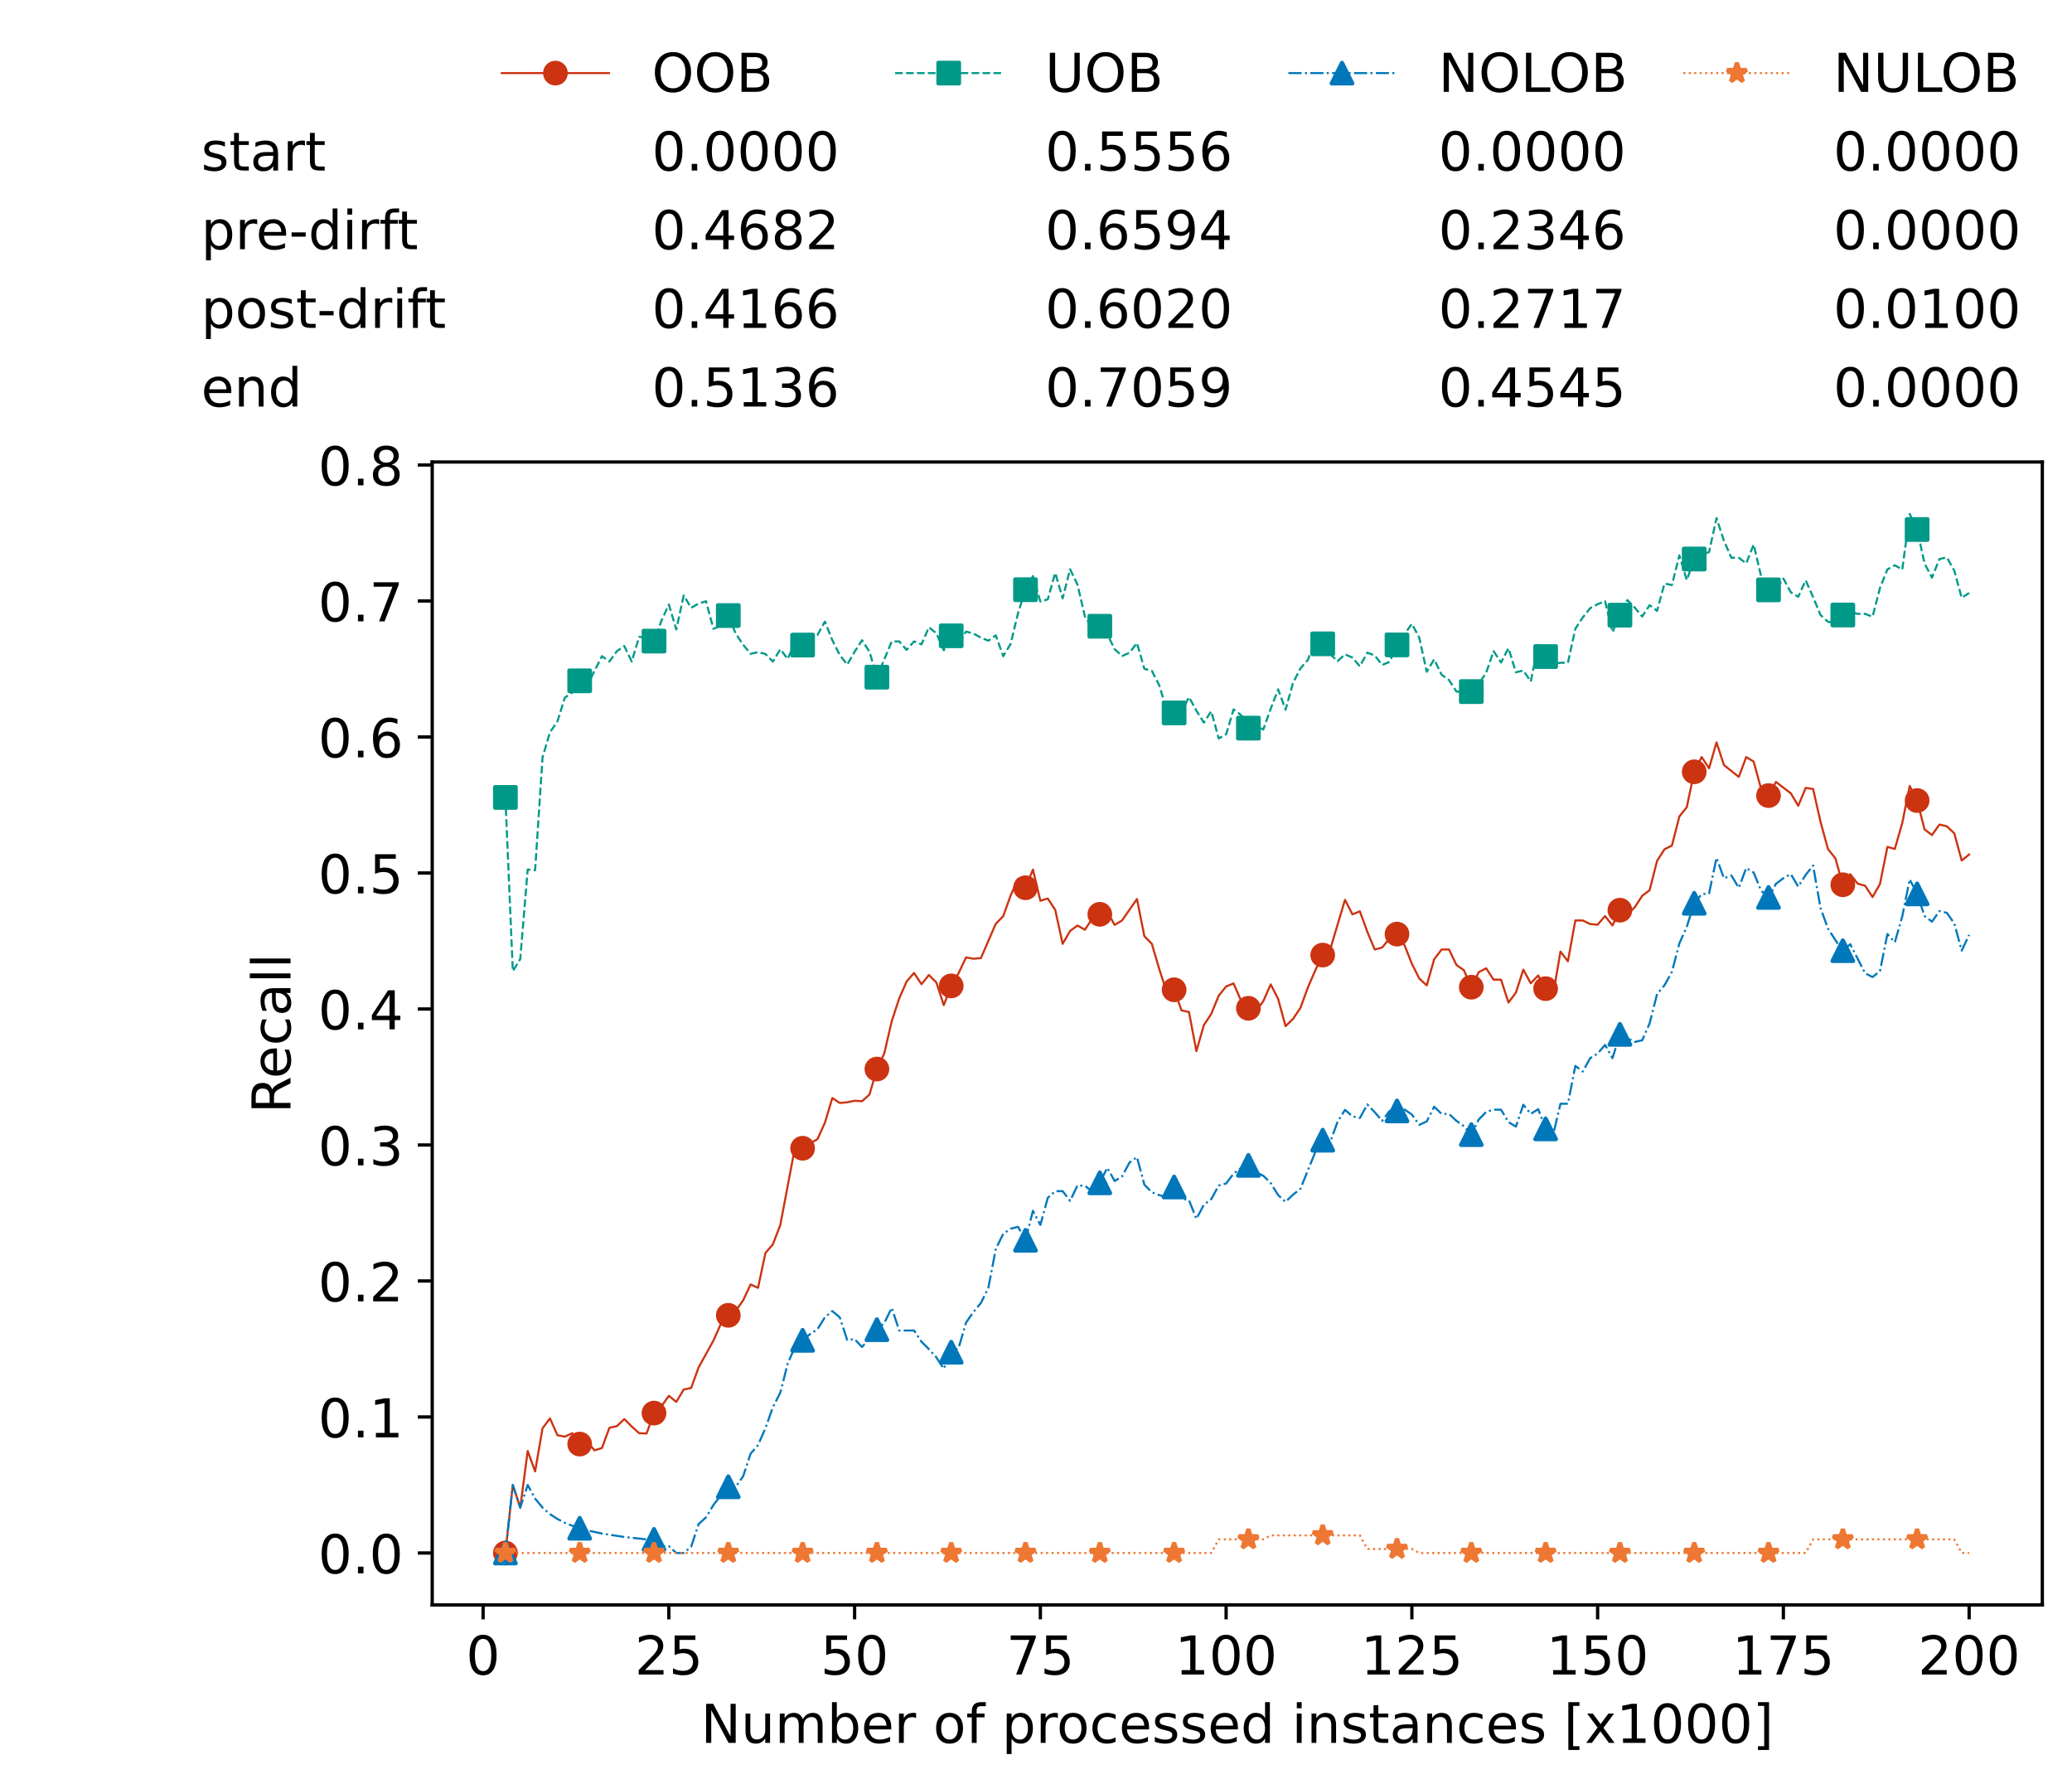 <?xml version="1.0" encoding="utf-8" standalone="no"?>
<!DOCTYPE svg PUBLIC "-//W3C//DTD SVG 1.1//EN"
  "http://www.w3.org/Graphics/SVG/1.1/DTD/svg11.dtd">
<!-- Created with matplotlib (https://matplotlib.org/) -->
<svg height="432.615pt" version="1.1" viewBox="0 0 502.65 432.615" width="502.65pt" xmlns="http://www.w3.org/2000/svg" xmlns:xlink="http://www.w3.org/1999/xlink">
 <defs>
  <style type="text/css">*{stroke-linecap:butt;stroke-linejoin:round;}</style>
 </defs>
 <g id="figure_1">
  <g id="patch_1">
   <path d="M 0 432.615 
L 502.65 432.615 
L 502.65 0 
L 0 0 
z
" style="fill:#ffffff;"/>
  </g>
  <g id="axes_1">
   <g id="patch_2">
    <path d="M 104.85 389.252 
L 495.45 389.252 
L 495.45 112.052 
L 104.85 112.052 
z
" style="fill:#ffffff;"/>
   </g>
   <g id="matplotlib.axis_1">
    <g id="xtick_1">
     <g id="line2d_1">
      <defs>
       <path d="M 0 0 
L 0 3.5 
" id="m85c1d44426" style="stroke:#000000;stroke-width:0.8;"/>
      </defs>
      <g>
       <use style="stroke:#000000;stroke-width:0.8;" x="117.197" xlink:href="#m85c1d44426" y="389.252"/>
      </g>
     </g>
     <g id="text_1">
      <!-- 0 -->
      <g transform="translate(113.061 406.13)scale(0.13 -0.13)">
       <defs>
        <path d="M 31.781 66.406 
Q 24.172 66.406 20.328 58.906 
Q 16.5 51.422 16.5 36.375 
Q 16.5 21.391 20.328 13.891 
Q 24.172 6.391 31.781 6.391 
Q 39.453 6.391 43.281 13.891 
Q 47.125 21.391 47.125 36.375 
Q 47.125 51.422 43.281 58.906 
Q 39.453 66.406 31.781 66.406 
z
M 31.781 74.219 
Q 44.047 74.219 50.516 64.516 
Q 56.984 54.828 56.984 36.375 
Q 56.984 17.969 50.516 8.266 
Q 44.047 -1.422 31.781 -1.422 
Q 19.531 -1.422 13.062 8.266 
Q 6.594 17.969 6.594 36.375 
Q 6.594 54.828 13.062 64.516 
Q 19.531 74.219 31.781 74.219 
z
" id="DejaVuSans-48"/>
       </defs>
       <use xlink:href="#DejaVuSans-48"/>
      </g>
     </g>
    </g>
    <g id="xtick_2">
     <g id="line2d_2">
      <g>
       <use style="stroke:#000000;stroke-width:0.8;" x="162.259" xlink:href="#m85c1d44426" y="389.252"/>
      </g>
     </g>
     <g id="text_2">
      <!-- 25 -->
      <g transform="translate(153.988 406.13)scale(0.13 -0.13)">
       <defs>
        <path d="M 19.188 8.297 
L 53.609 8.297 
L 53.609 0 
L 7.328 0 
L 7.328 8.297 
Q 12.938 14.109 22.625 23.891 
Q 32.328 33.688 34.812 36.531 
Q 39.547 41.844 41.422 45.531 
Q 43.312 49.219 43.312 52.781 
Q 43.312 58.594 39.234 62.25 
Q 35.156 65.922 28.609 65.922 
Q 23.969 65.922 18.812 64.312 
Q 13.672 62.703 7.812 59.422 
L 7.812 69.391 
Q 13.766 71.781 18.938 73 
Q 24.125 74.219 28.422 74.219 
Q 39.75 74.219 46.484 68.547 
Q 53.219 62.891 53.219 53.422 
Q 53.219 48.922 51.531 44.891 
Q 49.859 40.875 45.406 35.406 
Q 44.188 33.984 37.641 27.219 
Q 31.109 20.453 19.188 8.297 
z
" id="DejaVuSans-50"/>
        <path d="M 10.797 72.906 
L 49.516 72.906 
L 49.516 64.594 
L 19.828 64.594 
L 19.828 46.734 
Q 21.969 47.469 24.109 47.828 
Q 26.266 48.188 28.422 48.188 
Q 40.625 48.188 47.75 41.5 
Q 54.891 34.812 54.891 23.391 
Q 54.891 11.625 47.562 5.094 
Q 40.234 -1.422 26.906 -1.422 
Q 22.312 -1.422 17.547 -0.641 
Q 12.797 0.141 7.719 1.703 
L 7.719 11.625 
Q 12.109 9.234 16.797 8.062 
Q 21.484 6.891 26.703 6.891 
Q 35.156 6.891 40.078 11.328 
Q 45.016 15.766 45.016 23.391 
Q 45.016 31 40.078 35.438 
Q 35.156 39.891 26.703 39.891 
Q 22.75 39.891 18.812 39.016 
Q 14.891 38.141 10.797 36.281 
z
" id="DejaVuSans-53"/>
       </defs>
       <use xlink:href="#DejaVuSans-50"/>
       <use x="63.623" xlink:href="#DejaVuSans-53"/>
      </g>
     </g>
    </g>
    <g id="xtick_3">
     <g id="line2d_3">
      <g>
       <use style="stroke:#000000;stroke-width:0.8;" x="207.322" xlink:href="#m85c1d44426" y="389.252"/>
      </g>
     </g>
     <g id="text_3">
      <!-- 50 -->
      <g transform="translate(199.05 406.13)scale(0.13 -0.13)">
       <use xlink:href="#DejaVuSans-53"/>
       <use x="63.623" xlink:href="#DejaVuSans-48"/>
      </g>
     </g>
    </g>
    <g id="xtick_4">
     <g id="line2d_4">
      <g>
       <use style="stroke:#000000;stroke-width:0.8;" x="252.384" xlink:href="#m85c1d44426" y="389.252"/>
      </g>
     </g>
     <g id="text_4">
      <!-- 75 -->
      <g transform="translate(244.113 406.13)scale(0.13 -0.13)">
       <defs>
        <path d="M 8.203 72.906 
L 55.078 72.906 
L 55.078 68.703 
L 28.609 0 
L 18.312 0 
L 43.219 64.594 
L 8.203 64.594 
z
" id="DejaVuSans-55"/>
       </defs>
       <use xlink:href="#DejaVuSans-55"/>
       <use x="63.623" xlink:href="#DejaVuSans-53"/>
      </g>
     </g>
    </g>
    <g id="xtick_5">
     <g id="line2d_5">
      <g>
       <use style="stroke:#000000;stroke-width:0.8;" x="297.446" xlink:href="#m85c1d44426" y="389.252"/>
      </g>
     </g>
     <g id="text_5">
      <!-- 100 -->
      <g transform="translate(285.039 406.13)scale(0.13 -0.13)">
       <defs>
        <path d="M 12.406 8.297 
L 28.516 8.297 
L 28.516 63.922 
L 10.984 60.406 
L 10.984 69.391 
L 28.422 72.906 
L 38.281 72.906 
L 38.281 8.297 
L 54.391 8.297 
L 54.391 0 
L 12.406 0 
z
" id="DejaVuSans-49"/>
       </defs>
       <use xlink:href="#DejaVuSans-49"/>
       <use x="63.623" xlink:href="#DejaVuSans-48"/>
       <use x="127.246" xlink:href="#DejaVuSans-48"/>
      </g>
     </g>
    </g>
    <g id="xtick_6">
     <g id="line2d_6">
      <g>
       <use style="stroke:#000000;stroke-width:0.8;" x="342.509" xlink:href="#m85c1d44426" y="389.252"/>
      </g>
     </g>
     <g id="text_6">
      <!-- 125 -->
      <g transform="translate(330.102 406.13)scale(0.13 -0.13)">
       <use xlink:href="#DejaVuSans-49"/>
       <use x="63.623" xlink:href="#DejaVuSans-50"/>
       <use x="127.246" xlink:href="#DejaVuSans-53"/>
      </g>
     </g>
    </g>
    <g id="xtick_7">
     <g id="line2d_7">
      <g>
       <use style="stroke:#000000;stroke-width:0.8;" x="387.571" xlink:href="#m85c1d44426" y="389.252"/>
      </g>
     </g>
     <g id="text_7">
      <!-- 150 -->
      <g transform="translate(375.164 406.13)scale(0.13 -0.13)">
       <use xlink:href="#DejaVuSans-49"/>
       <use x="63.623" xlink:href="#DejaVuSans-53"/>
       <use x="127.246" xlink:href="#DejaVuSans-48"/>
      </g>
     </g>
    </g>
    <g id="xtick_8">
     <g id="line2d_8">
      <g>
       <use style="stroke:#000000;stroke-width:0.8;" x="432.633" xlink:href="#m85c1d44426" y="389.252"/>
      </g>
     </g>
     <g id="text_8">
      <!-- 175 -->
      <g transform="translate(420.226 406.13)scale(0.13 -0.13)">
       <use xlink:href="#DejaVuSans-49"/>
       <use x="63.623" xlink:href="#DejaVuSans-55"/>
       <use x="127.246" xlink:href="#DejaVuSans-53"/>
      </g>
     </g>
    </g>
    <g id="xtick_9">
     <g id="line2d_9">
      <g>
       <use style="stroke:#000000;stroke-width:0.8;" x="477.695" xlink:href="#m85c1d44426" y="389.252"/>
      </g>
     </g>
     <g id="text_9">
      <!-- 200 -->
      <g transform="translate(465.289 406.13)scale(0.13 -0.13)">
       <use xlink:href="#DejaVuSans-50"/>
       <use x="63.623" xlink:href="#DejaVuSans-48"/>
       <use x="127.246" xlink:href="#DejaVuSans-48"/>
      </g>
     </g>
    </g>
    <g id="text_10">
     <!-- Number of processed instances [x1000] -->
     <g transform="translate(170.025 422.711)scale(0.13 -0.13)">
      <defs>
       <path d="M 9.812 72.906 
L 23.094 72.906 
L 55.422 11.922 
L 55.422 72.906 
L 64.984 72.906 
L 64.984 0 
L 51.703 0 
L 19.391 60.984 
L 19.391 0 
L 9.812 0 
z
" id="DejaVuSans-78"/>
       <path d="M 8.5 21.578 
L 8.5 54.688 
L 17.484 54.688 
L 17.484 21.922 
Q 17.484 14.156 20.5 10.266 
Q 23.531 6.391 29.594 6.391 
Q 36.859 6.391 41.078 11.031 
Q 45.312 15.672 45.312 23.688 
L 45.312 54.688 
L 54.297 54.688 
L 54.297 0 
L 45.312 0 
L 45.312 8.406 
Q 42.047 3.422 37.719 1 
Q 33.406 -1.422 27.688 -1.422 
Q 18.266 -1.422 13.375 4.438 
Q 8.5 10.297 8.5 21.578 
z
M 31.109 56 
z
" id="DejaVuSans-117"/>
       <path d="M 52 44.188 
Q 55.375 50.25 60.062 53.125 
Q 64.75 56 71.094 56 
Q 79.641 56 84.281 50.016 
Q 88.922 44.047 88.922 33.016 
L 88.922 0 
L 79.891 0 
L 79.891 32.719 
Q 79.891 40.578 77.094 44.375 
Q 74.312 48.188 68.609 48.188 
Q 61.625 48.188 57.562 43.547 
Q 53.516 38.922 53.516 30.906 
L 53.516 0 
L 44.484 0 
L 44.484 32.719 
Q 44.484 40.625 41.703 44.406 
Q 38.922 48.188 33.109 48.188 
Q 26.219 48.188 22.156 43.531 
Q 18.109 38.875 18.109 30.906 
L 18.109 0 
L 9.078 0 
L 9.078 54.688 
L 18.109 54.688 
L 18.109 46.188 
Q 21.188 51.219 25.484 53.609 
Q 29.781 56 35.688 56 
Q 41.656 56 45.828 52.969 
Q 50 49.953 52 44.188 
z
" id="DejaVuSans-109"/>
       <path d="M 48.688 27.297 
Q 48.688 37.203 44.609 42.844 
Q 40.531 48.484 33.406 48.484 
Q 26.266 48.484 22.188 42.844 
Q 18.109 37.203 18.109 27.297 
Q 18.109 17.391 22.188 11.75 
Q 26.266 6.109 33.406 6.109 
Q 40.531 6.109 44.609 11.75 
Q 48.688 17.391 48.688 27.297 
z
M 18.109 46.391 
Q 20.953 51.266 25.266 53.625 
Q 29.594 56 35.594 56 
Q 45.562 56 51.781 48.094 
Q 58.016 40.188 58.016 27.297 
Q 58.016 14.406 51.781 6.484 
Q 45.562 -1.422 35.594 -1.422 
Q 29.594 -1.422 25.266 0.953 
Q 20.953 3.328 18.109 8.203 
L 18.109 0 
L 9.078 0 
L 9.078 75.984 
L 18.109 75.984 
z
" id="DejaVuSans-98"/>
       <path d="M 56.203 29.594 
L 56.203 25.203 
L 14.891 25.203 
Q 15.484 15.922 20.484 11.062 
Q 25.484 6.203 34.422 6.203 
Q 39.594 6.203 44.453 7.469 
Q 49.312 8.734 54.109 11.281 
L 54.109 2.781 
Q 49.266 0.734 44.188 -0.344 
Q 39.109 -1.422 33.891 -1.422 
Q 20.797 -1.422 13.156 6.188 
Q 5.516 13.812 5.516 26.812 
Q 5.516 40.234 12.766 48.109 
Q 20.016 56 32.328 56 
Q 43.359 56 49.781 48.891 
Q 56.203 41.797 56.203 29.594 
z
M 47.219 32.234 
Q 47.125 39.594 43.094 43.984 
Q 39.062 48.391 32.422 48.391 
Q 24.906 48.391 20.391 44.141 
Q 15.875 39.891 15.188 32.172 
z
" id="DejaVuSans-101"/>
       <path d="M 41.109 46.297 
Q 39.594 47.172 37.812 47.578 
Q 36.031 48 33.891 48 
Q 26.266 48 22.188 43.047 
Q 18.109 38.094 18.109 28.812 
L 18.109 0 
L 9.078 0 
L 9.078 54.688 
L 18.109 54.688 
L 18.109 46.188 
Q 20.953 51.172 25.484 53.578 
Q 30.031 56 36.531 56 
Q 37.453 56 38.578 55.875 
Q 39.703 55.766 41.062 55.516 
z
" id="DejaVuSans-114"/>
       <path id="DejaVuSans-32"/>
       <path d="M 30.609 48.391 
Q 23.391 48.391 19.188 42.75 
Q 14.984 37.109 14.984 27.297 
Q 14.984 17.484 19.156 11.844 
Q 23.344 6.203 30.609 6.203 
Q 37.797 6.203 41.984 11.859 
Q 46.188 17.531 46.188 27.297 
Q 46.188 37.016 41.984 42.703 
Q 37.797 48.391 30.609 48.391 
z
M 30.609 56 
Q 42.328 56 49.016 48.375 
Q 55.719 40.766 55.719 27.297 
Q 55.719 13.875 49.016 6.219 
Q 42.328 -1.422 30.609 -1.422 
Q 18.844 -1.422 12.172 6.219 
Q 5.516 13.875 5.516 27.297 
Q 5.516 40.766 12.172 48.375 
Q 18.844 56 30.609 56 
z
" id="DejaVuSans-111"/>
       <path d="M 37.109 75.984 
L 37.109 68.5 
L 28.516 68.5 
Q 23.688 68.5 21.797 66.547 
Q 19.922 64.594 19.922 59.516 
L 19.922 54.688 
L 34.719 54.688 
L 34.719 47.703 
L 19.922 47.703 
L 19.922 0 
L 10.891 0 
L 10.891 47.703 
L 2.297 47.703 
L 2.297 54.688 
L 10.891 54.688 
L 10.891 58.5 
Q 10.891 67.625 15.141 71.797 
Q 19.391 75.984 28.609 75.984 
z
" id="DejaVuSans-102"/>
       <path d="M 18.109 8.203 
L 18.109 -20.797 
L 9.078 -20.797 
L 9.078 54.688 
L 18.109 54.688 
L 18.109 46.391 
Q 20.953 51.266 25.266 53.625 
Q 29.594 56 35.594 56 
Q 45.562 56 51.781 48.094 
Q 58.016 40.188 58.016 27.297 
Q 58.016 14.406 51.781 6.484 
Q 45.562 -1.422 35.594 -1.422 
Q 29.594 -1.422 25.266 0.953 
Q 20.953 3.328 18.109 8.203 
z
M 48.688 27.297 
Q 48.688 37.203 44.609 42.844 
Q 40.531 48.484 33.406 48.484 
Q 26.266 48.484 22.188 42.844 
Q 18.109 37.203 18.109 27.297 
Q 18.109 17.391 22.188 11.75 
Q 26.266 6.109 33.406 6.109 
Q 40.531 6.109 44.609 11.75 
Q 48.688 17.391 48.688 27.297 
z
" id="DejaVuSans-112"/>
       <path d="M 48.781 52.594 
L 48.781 44.188 
Q 44.969 46.297 41.141 47.344 
Q 37.312 48.391 33.406 48.391 
Q 24.656 48.391 19.812 42.844 
Q 14.984 37.312 14.984 27.297 
Q 14.984 17.281 19.812 11.734 
Q 24.656 6.203 33.406 6.203 
Q 37.312 6.203 41.141 7.25 
Q 44.969 8.297 48.781 10.406 
L 48.781 2.094 
Q 45.016 0.344 40.984 -0.531 
Q 36.969 -1.422 32.422 -1.422 
Q 20.062 -1.422 12.781 6.344 
Q 5.516 14.109 5.516 27.297 
Q 5.516 40.672 12.859 48.328 
Q 20.219 56 33.016 56 
Q 37.156 56 41.109 55.141 
Q 45.062 54.297 48.781 52.594 
z
" id="DejaVuSans-99"/>
       <path d="M 44.281 53.078 
L 44.281 44.578 
Q 40.484 46.531 36.375 47.5 
Q 32.281 48.484 27.875 48.484 
Q 21.188 48.484 17.844 46.438 
Q 14.5 44.391 14.5 40.281 
Q 14.5 37.156 16.891 35.375 
Q 19.281 33.594 26.516 31.984 
L 29.594 31.297 
Q 39.156 29.25 43.188 25.516 
Q 47.219 21.781 47.219 15.094 
Q 47.219 7.469 41.188 3.016 
Q 35.156 -1.422 24.609 -1.422 
Q 20.219 -1.422 15.453 -0.562 
Q 10.688 0.297 5.422 2 
L 5.422 11.281 
Q 10.406 8.688 15.234 7.391 
Q 20.062 6.109 24.812 6.109 
Q 31.156 6.109 34.562 8.281 
Q 37.984 10.453 37.984 14.406 
Q 37.984 18.062 35.516 20.016 
Q 33.062 21.969 24.703 23.781 
L 21.578 24.516 
Q 13.234 26.266 9.516 29.906 
Q 5.812 33.547 5.812 39.891 
Q 5.812 47.609 11.281 51.797 
Q 16.75 56 26.812 56 
Q 31.781 56 36.172 55.266 
Q 40.578 54.547 44.281 53.078 
z
" id="DejaVuSans-115"/>
       <path d="M 45.406 46.391 
L 45.406 75.984 
L 54.391 75.984 
L 54.391 0 
L 45.406 0 
L 45.406 8.203 
Q 42.578 3.328 38.25 0.953 
Q 33.938 -1.422 27.875 -1.422 
Q 17.969 -1.422 11.734 6.484 
Q 5.516 14.406 5.516 27.297 
Q 5.516 40.188 11.734 48.094 
Q 17.969 56 27.875 56 
Q 33.938 56 38.25 53.625 
Q 42.578 51.266 45.406 46.391 
z
M 14.797 27.297 
Q 14.797 17.391 18.875 11.75 
Q 22.953 6.109 30.078 6.109 
Q 37.203 6.109 41.297 11.75 
Q 45.406 17.391 45.406 27.297 
Q 45.406 37.203 41.297 42.844 
Q 37.203 48.484 30.078 48.484 
Q 22.953 48.484 18.875 42.844 
Q 14.797 37.203 14.797 27.297 
z
" id="DejaVuSans-100"/>
       <path d="M 9.422 54.688 
L 18.406 54.688 
L 18.406 0 
L 9.422 0 
z
M 9.422 75.984 
L 18.406 75.984 
L 18.406 64.594 
L 9.422 64.594 
z
" id="DejaVuSans-105"/>
       <path d="M 54.891 33.016 
L 54.891 0 
L 45.906 0 
L 45.906 32.719 
Q 45.906 40.484 42.875 44.328 
Q 39.844 48.188 33.797 48.188 
Q 26.516 48.188 22.312 43.547 
Q 18.109 38.922 18.109 30.906 
L 18.109 0 
L 9.078 0 
L 9.078 54.688 
L 18.109 54.688 
L 18.109 46.188 
Q 21.344 51.125 25.703 53.562 
Q 30.078 56 35.797 56 
Q 45.219 56 50.047 50.172 
Q 54.891 44.344 54.891 33.016 
z
" id="DejaVuSans-110"/>
       <path d="M 18.312 70.219 
L 18.312 54.688 
L 36.812 54.688 
L 36.812 47.703 
L 18.312 47.703 
L 18.312 18.016 
Q 18.312 11.328 20.141 9.422 
Q 21.969 7.516 27.594 7.516 
L 36.812 7.516 
L 36.812 0 
L 27.594 0 
Q 17.188 0 13.234 3.875 
Q 9.281 7.766 9.281 18.016 
L 9.281 47.703 
L 2.688 47.703 
L 2.688 54.688 
L 9.281 54.688 
L 9.281 70.219 
z
" id="DejaVuSans-116"/>
       <path d="M 34.281 27.484 
Q 23.391 27.484 19.188 25 
Q 14.984 22.516 14.984 16.5 
Q 14.984 11.719 18.141 8.906 
Q 21.297 6.109 26.703 6.109 
Q 34.188 6.109 38.703 11.406 
Q 43.219 16.703 43.219 25.484 
L 43.219 27.484 
z
M 52.203 31.203 
L 52.203 0 
L 43.219 0 
L 43.219 8.297 
Q 40.141 3.328 35.547 0.953 
Q 30.953 -1.422 24.312 -1.422 
Q 15.922 -1.422 10.953 3.297 
Q 6 8.016 6 15.922 
Q 6 25.141 12.172 29.828 
Q 18.359 34.516 30.609 34.516 
L 43.219 34.516 
L 43.219 35.406 
Q 43.219 41.609 39.141 45 
Q 35.062 48.391 27.688 48.391 
Q 23 48.391 18.547 47.266 
Q 14.109 46.141 10.016 43.891 
L 10.016 52.203 
Q 14.938 54.109 19.578 55.047 
Q 24.219 56 28.609 56 
Q 40.484 56 46.344 49.844 
Q 52.203 43.703 52.203 31.203 
z
" id="DejaVuSans-97"/>
       <path d="M 8.594 75.984 
L 29.297 75.984 
L 29.297 69 
L 17.578 69 
L 17.578 -6.203 
L 29.297 -6.203 
L 29.297 -13.188 
L 8.594 -13.188 
z
" id="DejaVuSans-91"/>
       <path d="M 54.891 54.688 
L 35.109 28.078 
L 55.906 0 
L 45.312 0 
L 29.391 21.484 
L 13.484 0 
L 2.875 0 
L 24.125 28.609 
L 4.688 54.688 
L 15.281 54.688 
L 29.781 35.203 
L 44.281 54.688 
z
" id="DejaVuSans-120"/>
       <path d="M 30.422 75.984 
L 30.422 -13.188 
L 9.719 -13.188 
L 9.719 -6.203 
L 21.391 -6.203 
L 21.391 69 
L 9.719 69 
L 9.719 75.984 
z
" id="DejaVuSans-93"/>
      </defs>
      <use xlink:href="#DejaVuSans-78"/>
      <use x="74.805" xlink:href="#DejaVuSans-117"/>
      <use x="138.184" xlink:href="#DejaVuSans-109"/>
      <use x="235.596" xlink:href="#DejaVuSans-98"/>
      <use x="299.072" xlink:href="#DejaVuSans-101"/>
      <use x="360.596" xlink:href="#DejaVuSans-114"/>
      <use x="401.709" xlink:href="#DejaVuSans-32"/>
      <use x="433.496" xlink:href="#DejaVuSans-111"/>
      <use x="494.678" xlink:href="#DejaVuSans-102"/>
      <use x="529.883" xlink:href="#DejaVuSans-32"/>
      <use x="561.67" xlink:href="#DejaVuSans-112"/>
      <use x="625.146" xlink:href="#DejaVuSans-114"/>
      <use x="664.01" xlink:href="#DejaVuSans-111"/>
      <use x="725.191" xlink:href="#DejaVuSans-99"/>
      <use x="780.172" xlink:href="#DejaVuSans-101"/>
      <use x="841.695" xlink:href="#DejaVuSans-115"/>
      <use x="893.795" xlink:href="#DejaVuSans-115"/>
      <use x="945.895" xlink:href="#DejaVuSans-101"/>
      <use x="1007.418" xlink:href="#DejaVuSans-100"/>
      <use x="1070.895" xlink:href="#DejaVuSans-32"/>
      <use x="1102.682" xlink:href="#DejaVuSans-105"/>
      <use x="1130.465" xlink:href="#DejaVuSans-110"/>
      <use x="1193.844" xlink:href="#DejaVuSans-115"/>
      <use x="1245.943" xlink:href="#DejaVuSans-116"/>
      <use x="1285.152" xlink:href="#DejaVuSans-97"/>
      <use x="1346.432" xlink:href="#DejaVuSans-110"/>
      <use x="1409.811" xlink:href="#DejaVuSans-99"/>
      <use x="1464.791" xlink:href="#DejaVuSans-101"/>
      <use x="1526.314" xlink:href="#DejaVuSans-115"/>
      <use x="1578.414" xlink:href="#DejaVuSans-32"/>
      <use x="1610.201" xlink:href="#DejaVuSans-91"/>
      <use x="1649.215" xlink:href="#DejaVuSans-120"/>
      <use x="1708.395" xlink:href="#DejaVuSans-49"/>
      <use x="1772.018" xlink:href="#DejaVuSans-48"/>
      <use x="1835.641" xlink:href="#DejaVuSans-48"/>
      <use x="1899.264" xlink:href="#DejaVuSans-48"/>
      <use x="1962.887" xlink:href="#DejaVuSans-93"/>
     </g>
    </g>
   </g>
   <g id="matplotlib.axis_2">
    <g id="ytick_1">
     <g id="line2d_10">
      <defs>
       <path d="M 0 0 
L -3.5 0 
" id="ma1018d72fa" style="stroke:#000000;stroke-width:0.8;"/>
      </defs>
      <g>
       <use style="stroke:#000000;stroke-width:0.8;" x="104.85" xlink:href="#ma1018d72fa" y="376.652"/>
      </g>
     </g>
     <g id="text_11">
      <!-- 0.0 -->
      <g transform="translate(77.176 381.591)scale(0.13 -0.13)">
       <defs>
        <path d="M 10.688 12.406 
L 21 12.406 
L 21 0 
L 10.688 0 
z
" id="DejaVuSans-46"/>
       </defs>
       <use xlink:href="#DejaVuSans-48"/>
       <use x="63.623" xlink:href="#DejaVuSans-46"/>
       <use x="95.41" xlink:href="#DejaVuSans-48"/>
      </g>
     </g>
    </g>
    <g id="ytick_2">
     <g id="line2d_11">
      <g>
       <use style="stroke:#000000;stroke-width:0.8;" x="104.85" xlink:href="#ma1018d72fa" y="343.667"/>
      </g>
     </g>
     <g id="text_12">
      <!-- 0.1 -->
      <g transform="translate(77.176 348.606)scale(0.13 -0.13)">
       <use xlink:href="#DejaVuSans-48"/>
       <use x="63.623" xlink:href="#DejaVuSans-46"/>
       <use x="95.41" xlink:href="#DejaVuSans-49"/>
      </g>
     </g>
    </g>
    <g id="ytick_3">
     <g id="line2d_12">
      <g>
       <use style="stroke:#000000;stroke-width:0.8;" x="104.85" xlink:href="#ma1018d72fa" y="310.682"/>
      </g>
     </g>
     <g id="text_13">
      <!-- 0.2 -->
      <g transform="translate(77.176 315.621)scale(0.13 -0.13)">
       <use xlink:href="#DejaVuSans-48"/>
       <use x="63.623" xlink:href="#DejaVuSans-46"/>
       <use x="95.41" xlink:href="#DejaVuSans-50"/>
      </g>
     </g>
    </g>
    <g id="ytick_4">
     <g id="line2d_13">
      <g>
       <use style="stroke:#000000;stroke-width:0.8;" x="104.85" xlink:href="#ma1018d72fa" y="277.697"/>
      </g>
     </g>
     <g id="text_14">
      <!-- 0.3 -->
      <g transform="translate(77.176 282.636)scale(0.13 -0.13)">
       <defs>
        <path d="M 40.578 39.312 
Q 47.656 37.797 51.625 33 
Q 55.609 28.219 55.609 21.188 
Q 55.609 10.406 48.188 4.484 
Q 40.766 -1.422 27.094 -1.422 
Q 22.516 -1.422 17.656 -0.516 
Q 12.797 0.391 7.625 2.203 
L 7.625 11.719 
Q 11.719 9.328 16.594 8.109 
Q 21.484 6.891 26.812 6.891 
Q 36.078 6.891 40.938 10.547 
Q 45.797 14.203 45.797 21.188 
Q 45.797 27.641 41.281 31.266 
Q 36.766 34.906 28.719 34.906 
L 20.219 34.906 
L 20.219 43.016 
L 29.109 43.016 
Q 36.375 43.016 40.234 45.922 
Q 44.094 48.828 44.094 54.297 
Q 44.094 59.906 40.109 62.906 
Q 36.141 65.922 28.719 65.922 
Q 24.656 65.922 20.016 65.031 
Q 15.375 64.156 9.812 62.312 
L 9.812 71.094 
Q 15.438 72.656 20.344 73.438 
Q 25.25 74.219 29.594 74.219 
Q 40.828 74.219 47.359 69.109 
Q 53.906 64.016 53.906 55.328 
Q 53.906 49.266 50.438 45.094 
Q 46.969 40.922 40.578 39.312 
z
" id="DejaVuSans-51"/>
       </defs>
       <use xlink:href="#DejaVuSans-48"/>
       <use x="63.623" xlink:href="#DejaVuSans-46"/>
       <use x="95.41" xlink:href="#DejaVuSans-51"/>
      </g>
     </g>
    </g>
    <g id="ytick_5">
     <g id="line2d_14">
      <g>
       <use style="stroke:#000000;stroke-width:0.8;" x="104.85" xlink:href="#ma1018d72fa" y="244.713"/>
      </g>
     </g>
     <g id="text_15">
      <!-- 0.4 -->
      <g transform="translate(77.176 249.651)scale(0.13 -0.13)">
       <defs>
        <path d="M 37.797 64.312 
L 12.891 25.391 
L 37.797 25.391 
z
M 35.203 72.906 
L 47.609 72.906 
L 47.609 25.391 
L 58.016 25.391 
L 58.016 17.188 
L 47.609 17.188 
L 47.609 0 
L 37.797 0 
L 37.797 17.188 
L 4.891 17.188 
L 4.891 26.703 
z
" id="DejaVuSans-52"/>
       </defs>
       <use xlink:href="#DejaVuSans-48"/>
       <use x="63.623" xlink:href="#DejaVuSans-46"/>
       <use x="95.41" xlink:href="#DejaVuSans-52"/>
      </g>
     </g>
    </g>
    <g id="ytick_6">
     <g id="line2d_15">
      <g>
       <use style="stroke:#000000;stroke-width:0.8;" x="104.85" xlink:href="#ma1018d72fa" y="211.728"/>
      </g>
     </g>
     <g id="text_16">
      <!-- 0.5 -->
      <g transform="translate(77.176 216.667)scale(0.13 -0.13)">
       <use xlink:href="#DejaVuSans-48"/>
       <use x="63.623" xlink:href="#DejaVuSans-46"/>
       <use x="95.41" xlink:href="#DejaVuSans-53"/>
      </g>
     </g>
    </g>
    <g id="ytick_7">
     <g id="line2d_16">
      <g>
       <use style="stroke:#000000;stroke-width:0.8;" x="104.85" xlink:href="#ma1018d72fa" y="178.743"/>
      </g>
     </g>
     <g id="text_17">
      <!-- 0.6 -->
      <g transform="translate(77.176 183.682)scale(0.13 -0.13)">
       <defs>
        <path d="M 33.016 40.375 
Q 26.375 40.375 22.484 35.828 
Q 18.609 31.297 18.609 23.391 
Q 18.609 15.531 22.484 10.953 
Q 26.375 6.391 33.016 6.391 
Q 39.656 6.391 43.531 10.953 
Q 47.406 15.531 47.406 23.391 
Q 47.406 31.297 43.531 35.828 
Q 39.656 40.375 33.016 40.375 
z
M 52.594 71.297 
L 52.594 62.312 
Q 48.875 64.062 45.094 64.984 
Q 41.312 65.922 37.594 65.922 
Q 27.828 65.922 22.672 59.328 
Q 17.531 52.734 16.797 39.406 
Q 19.672 43.656 24.016 45.922 
Q 28.375 48.188 33.594 48.188 
Q 44.578 48.188 50.953 41.516 
Q 57.328 34.859 57.328 23.391 
Q 57.328 12.156 50.688 5.359 
Q 44.047 -1.422 33.016 -1.422 
Q 20.359 -1.422 13.672 8.266 
Q 6.984 17.969 6.984 36.375 
Q 6.984 53.656 15.188 63.938 
Q 23.391 74.219 37.203 74.219 
Q 40.922 74.219 44.703 73.484 
Q 48.484 72.75 52.594 71.297 
z
" id="DejaVuSans-54"/>
       </defs>
       <use xlink:href="#DejaVuSans-48"/>
       <use x="63.623" xlink:href="#DejaVuSans-46"/>
       <use x="95.41" xlink:href="#DejaVuSans-54"/>
      </g>
     </g>
    </g>
    <g id="ytick_8">
     <g id="line2d_17">
      <g>
       <use style="stroke:#000000;stroke-width:0.8;" x="104.85" xlink:href="#ma1018d72fa" y="145.758"/>
      </g>
     </g>
     <g id="text_18">
      <!-- 0.7 -->
      <g transform="translate(77.176 150.697)scale(0.13 -0.13)">
       <use xlink:href="#DejaVuSans-48"/>
       <use x="63.623" xlink:href="#DejaVuSans-46"/>
       <use x="95.41" xlink:href="#DejaVuSans-55"/>
      </g>
     </g>
    </g>
    <g id="ytick_9">
     <g id="line2d_18">
      <g>
       <use style="stroke:#000000;stroke-width:0.8;" x="104.85" xlink:href="#ma1018d72fa" y="112.773"/>
      </g>
     </g>
     <g id="text_19">
      <!-- 0.8 -->
      <g transform="translate(77.176 117.712)scale(0.13 -0.13)">
       <defs>
        <path d="M 31.781 34.625 
Q 24.75 34.625 20.719 30.859 
Q 16.703 27.094 16.703 20.516 
Q 16.703 13.922 20.719 10.156 
Q 24.75 6.391 31.781 6.391 
Q 38.812 6.391 42.859 10.172 
Q 46.922 13.969 46.922 20.516 
Q 46.922 27.094 42.891 30.859 
Q 38.875 34.625 31.781 34.625 
z
M 21.922 38.812 
Q 15.578 40.375 12.031 44.719 
Q 8.5 49.078 8.5 55.328 
Q 8.5 64.062 14.719 69.141 
Q 20.953 74.219 31.781 74.219 
Q 42.672 74.219 48.875 69.141 
Q 55.078 64.062 55.078 55.328 
Q 55.078 49.078 51.531 44.719 
Q 48 40.375 41.703 38.812 
Q 48.828 37.156 52.797 32.312 
Q 56.781 27.484 56.781 20.516 
Q 56.781 9.906 50.312 4.234 
Q 43.844 -1.422 31.781 -1.422 
Q 19.734 -1.422 13.25 4.234 
Q 6.781 9.906 6.781 20.516 
Q 6.781 27.484 10.781 32.312 
Q 14.797 37.156 21.922 38.812 
z
M 18.312 54.391 
Q 18.312 48.734 21.844 45.562 
Q 25.391 42.391 31.781 42.391 
Q 38.141 42.391 41.719 45.562 
Q 45.312 48.734 45.312 54.391 
Q 45.312 60.062 41.719 63.234 
Q 38.141 66.406 31.781 66.406 
Q 25.391 66.406 21.844 63.234 
Q 18.312 60.062 18.312 54.391 
z
" id="DejaVuSans-56"/>
       </defs>
       <use xlink:href="#DejaVuSans-48"/>
       <use x="63.623" xlink:href="#DejaVuSans-46"/>
       <use x="95.41" xlink:href="#DejaVuSans-56"/>
      </g>
     </g>
    </g>
    <g id="text_20">
     <!-- Recall -->
     <g transform="translate(70.472 270.044)rotate(-90)scale(0.13 -0.13)">
      <defs>
       <path d="M 44.391 34.188 
Q 47.562 33.109 50.562 29.594 
Q 53.562 26.078 56.594 19.922 
L 66.609 0 
L 56 0 
L 46.688 18.703 
Q 43.062 26.031 39.672 28.422 
Q 36.281 30.812 30.422 30.812 
L 19.672 30.812 
L 19.672 0 
L 9.812 0 
L 9.812 72.906 
L 32.078 72.906 
Q 44.578 72.906 50.734 67.672 
Q 56.891 62.453 56.891 51.906 
Q 56.891 45.016 53.688 40.469 
Q 50.484 35.938 44.391 34.188 
z
M 19.672 64.797 
L 19.672 38.922 
L 32.078 38.922 
Q 39.203 38.922 42.844 42.219 
Q 46.484 45.516 46.484 51.906 
Q 46.484 58.297 42.844 61.547 
Q 39.203 64.797 32.078 64.797 
z
" id="DejaVuSans-82"/>
       <path d="M 9.422 75.984 
L 18.406 75.984 
L 18.406 0 
L 9.422 0 
z
" id="DejaVuSans-108"/>
      </defs>
      <use xlink:href="#DejaVuSans-82"/>
      <use x="64.982" xlink:href="#DejaVuSans-101"/>
      <use x="126.506" xlink:href="#DejaVuSans-99"/>
      <use x="181.486" xlink:href="#DejaVuSans-97"/>
      <use x="242.766" xlink:href="#DejaVuSans-108"/>
      <use x="270.549" xlink:href="#DejaVuSans-108"/>
     </g>
    </g>
   </g>
   <g id="line2d_19"/>
   <g id="line2d_20"/>
   <g id="line2d_21"/>
   <g id="line2d_22"/>
   <g id="line2d_23"/>
   <g id="line2d_24">
    <path clip-path="url(#p92bba82e76)" d="M 122.605 376.652 
L 124.407 360.159 
L 126.21 365.657 
L 128.012 351.913 
L 129.815 356.861 
L 131.617 346.416 
L 133.419 344.004 
L 135.222 348.085 
L 137.024 348.44 
L 138.827 347.596 
L 140.629 350.237 
L 142.432 349.69 
L 144.234 351.764 
L 146.037 351.185 
L 147.839 346.286 
L 149.642 345.893 
L 151.444 344.175 
L 153.247 345.979 
L 155.049 347.594 
L 156.852 347.672 
L 158.654 342.724 
L 160.457 341.075 
L 162.259 338.538 
L 164.062 340.004 
L 165.864 337.005 
L 167.667 336.63 
L 169.469 331.656 
L 173.074 325.129 
L 174.877 321.071 
L 176.679 319.01 
L 178.482 317.91 
L 180.284 315.373 
L 182.087 311.524 
L 183.889 312.349 
L 185.692 303.874 
L 187.494 301.798 
L 189.297 297.086 
L 192.902 278.041 
L 194.704 278.491 
L 196.507 277.291 
L 198.309 276.295 
L 200.112 272.306 
L 201.914 266.309 
L 203.717 267.508 
L 205.519 267.342 
L 207.322 266.975 
L 209.124 267.075 
L 210.927 265.469 
L 212.729 259.284 
L 214.532 255.436 
L 216.334 247.665 
L 218.137 242.168 
L 219.939 238.045 
L 221.742 235.983 
L 223.544 238.702 
L 225.347 236.47 
L 227.149 238.282 
L 228.952 243.78 
L 230.754 239.115 
L 232.557 236.001 
L 234.359 232.205 
L 236.162 232.529 
L 237.964 232.362 
L 241.569 224.047 
L 243.372 222.214 
L 245.174 217.188 
L 246.976 213.14 
L 248.779 215.31 
L 250.581 210.912 
L 252.384 218.471 
L 254.186 217.921 
L 255.989 220.67 
L 257.791 228.916 
L 259.594 225.775 
L 261.396 224.473 
L 263.199 225.488 
L 265.001 222.739 
L 266.804 221.752 
L 268.606 221.118 
L 270.409 224.325 
L 272.211 223.225 
L 275.816 218.042 
L 277.619 227.074 
L 279.421 228.906 
L 281.224 235.032 
L 283.026 240.579 
L 284.829 240.058 
L 286.631 245.056 
L 288.434 245.449 
L 290.236 254.932 
L 292.039 248.649 
L 293.841 245.9 
L 295.644 241.502 
L 297.446 239.253 
L 299.249 238.52 
L 301.051 242.644 
L 302.854 244.547 
L 304.656 245.296 
L 306.459 242.822 
L 308.261 238.748 
L 310.064 242.282 
L 311.866 248.879 
L 313.669 247.13 
L 315.471 244.451 
L 317.274 239.504 
L 319.076 235.352 
L 320.879 231.641 
L 322.681 230.308 
L 326.286 218.233 
L 328.089 221.767 
L 329.891 221.027 
L 331.694 225.975 
L 333.496 230.286 
L 335.299 229.803 
L 337.101 227.583 
L 338.904 226.552 
L 340.706 229.198 
L 342.509 233.734 
L 344.311 237.337 
L 346.114 238.986 
L 347.916 232.664 
L 349.719 230.29 
L 351.521 230.29 
L 353.324 234.039 
L 355.126 235.307 
L 356.928 239.43 
L 358.731 235.765 
L 360.533 234.849 
L 362.336 237.598 
L 364.138 237.598 
L 365.941 243.148 
L 367.743 240.766 
L 369.546 235.17 
L 371.348 238.485 
L 373.151 236.582 
L 374.953 239.782 
L 376.756 241.335 
L 378.558 230.784 
L 380.361 233.14 
L 382.163 223.245 
L 383.966 223.245 
L 385.768 224.12 
L 387.571 224.278 
L 389.373 222.179 
L 391.176 224.463 
L 392.978 220.752 
L 394.781 221.851 
L 396.583 220.019 
L 398.386 217.27 
L 400.188 215.896 
L 401.991 208.795 
L 403.793 205.976 
L 405.596 205.07 
L 407.398 198.023 
L 409.201 195.774 
L 411.003 187.19 
L 412.806 183.617 
L 414.608 186.333 
L 416.411 180.05 
L 418.213 185.548 
L 421.818 188.421 
L 423.621 183.611 
L 425.423 184.711 
L 427.226 191.308 
L 429.028 192.957 
L 430.831 189.658 
L 434.436 192.407 
L 436.238 195.431 
L 438.041 191.099 
L 439.843 191.353 
L 441.646 199.327 
L 443.448 205.924 
L 445.251 208.173 
L 447.053 214.587 
L 448.856 212.035 
L 450.658 214.318 
L 452.461 214.818 
L 454.263 217.567 
L 456.066 214.395 
L 457.868 205.399 
L 459.671 205.899 
L 461.473 199.616 
L 463.276 190.62 
L 465.078 194.154 
L 466.881 201.164 
L 468.683 202.538 
L 470.485 199.986 
L 472.288 200.398 
L 474.09 202.112 
L 475.893 208.708 
L 477.695 207.236 
L 477.695 207.236 
" style="fill:none;stroke:#cc3311;stroke-linecap:square;stroke-width:0.5;"/>
    <defs>
     <path d="M 0 2.5 
C 0.663 2.5 1.299 2.237 1.768 1.768 
C 2.237 1.299 2.5 0.663 2.5 0 
C 2.5 -0.663 2.237 -1.299 1.768 -1.768 
C 1.299 -2.237 0.663 -2.5 0 -2.5 
C -0.663 -2.5 -1.299 -2.237 -1.768 -1.768 
C -2.237 -1.299 -2.5 -0.663 -2.5 0 
C -2.5 0.663 -2.237 1.299 -1.768 1.768 
C -1.299 2.237 -0.663 2.5 0 2.5 
z
" id="me960879e96" style="stroke:#cc3311;"/>
    </defs>
    <g clip-path="url(#p92bba82e76)">
     <use style="fill:#cc3311;stroke:#cc3311;" x="122.605" xlink:href="#me960879e96" y="376.652"/>
     <use style="fill:#cc3311;stroke:#cc3311;" x="140.629" xlink:href="#me960879e96" y="350.237"/>
     <use style="fill:#cc3311;stroke:#cc3311;" x="158.654" xlink:href="#me960879e96" y="342.724"/>
     <use style="fill:#cc3311;stroke:#cc3311;" x="176.679" xlink:href="#me960879e96" y="319.01"/>
     <use style="fill:#cc3311;stroke:#cc3311;" x="194.704" xlink:href="#me960879e96" y="278.491"/>
     <use style="fill:#cc3311;stroke:#cc3311;" x="212.729" xlink:href="#me960879e96" y="259.284"/>
     <use style="fill:#cc3311;stroke:#cc3311;" x="230.754" xlink:href="#me960879e96" y="239.115"/>
     <use style="fill:#cc3311;stroke:#cc3311;" x="248.779" xlink:href="#me960879e96" y="215.31"/>
     <use style="fill:#cc3311;stroke:#cc3311;" x="266.804" xlink:href="#me960879e96" y="221.752"/>
     <use style="fill:#cc3311;stroke:#cc3311;" x="284.829" xlink:href="#me960879e96" y="240.058"/>
     <use style="fill:#cc3311;stroke:#cc3311;" x="302.854" xlink:href="#me960879e96" y="244.547"/>
     <use style="fill:#cc3311;stroke:#cc3311;" x="320.879" xlink:href="#me960879e96" y="231.641"/>
     <use style="fill:#cc3311;stroke:#cc3311;" x="338.904" xlink:href="#me960879e96" y="226.552"/>
     <use style="fill:#cc3311;stroke:#cc3311;" x="356.928" xlink:href="#me960879e96" y="239.43"/>
     <use style="fill:#cc3311;stroke:#cc3311;" x="374.953" xlink:href="#me960879e96" y="239.782"/>
     <use style="fill:#cc3311;stroke:#cc3311;" x="392.978" xlink:href="#me960879e96" y="220.752"/>
     <use style="fill:#cc3311;stroke:#cc3311;" x="411.003" xlink:href="#me960879e96" y="187.19"/>
     <use style="fill:#cc3311;stroke:#cc3311;" x="429.028" xlink:href="#me960879e96" y="192.957"/>
     <use style="fill:#cc3311;stroke:#cc3311;" x="447.053" xlink:href="#me960879e96" y="214.587"/>
     <use style="fill:#cc3311;stroke:#cc3311;" x="465.078" xlink:href="#me960879e96" y="194.154"/>
    </g>
   </g>
   <g id="line2d_25"/>
   <g id="line2d_26"/>
   <g id="line2d_27"/>
   <g id="line2d_28"/>
   <g id="line2d_29">
    <path clip-path="url(#p92bba82e76)" d="M 122.605 193.403 
L 124.407 235.55 
L 126.21 232.607 
L 128.012 210.895 
L 129.815 211.061 
L 131.617 183.685 
L 133.419 177.594 
L 135.222 174.989 
L 137.024 169.203 
L 138.827 167.958 
L 140.629 165.122 
L 142.432 166.257 
L 146.037 159.14 
L 147.839 160.447 
L 149.642 157.926 
L 151.444 156.681 
L 153.247 160.444 
L 155.049 154.463 
L 156.852 154.577 
L 158.654 155.493 
L 160.457 150.546 
L 162.259 146.624 
L 164.062 152.672 
L 165.864 144.425 
L 167.667 147.424 
L 169.469 146.377 
L 171.272 145.827 
L 173.074 152.516 
L 174.877 151.731 
L 176.679 149.295 
L 178.482 153.693 
L 180.284 156.371 
L 182.087 158.57 
L 183.889 158.158 
L 185.692 158.616 
L 187.494 160.461 
L 189.297 157.471 
L 191.099 159.827 
L 192.902 155.704 
L 194.704 156.453 
L 196.507 154.354 
L 198.309 153.992 
L 200.112 150.758 
L 201.914 155.256 
L 203.717 158.854 
L 205.519 161.187 
L 207.322 158.071 
L 209.124 155.273 
L 210.927 158.057 
L 212.729 164.242 
L 216.334 155.562 
L 218.137 155.562 
L 219.939 157.624 
L 221.742 155.562 
L 223.544 156.287 
L 225.347 152.133 
L 227.149 153.583 
L 228.952 157.706 
L 230.754 154.207 
L 232.557 156.053 
L 234.359 153.173 
L 236.162 153.658 
L 237.964 154.658 
L 239.767 155.391 
L 241.569 154.106 
L 243.372 159.145 
L 245.174 156.161 
L 246.976 148.664 
L 248.779 143.022 
L 250.581 139.723 
L 252.384 145.908 
L 254.186 145.358 
L 255.989 138.945 
L 257.791 145.129 
L 259.594 138.061 
L 261.396 141.823 
L 263.199 149.561 
L 265.001 152.31 
L 266.804 151.887 
L 268.606 153.79 
L 270.409 157.455 
L 272.211 159.104 
L 274.014 158.319 
L 275.816 155.937 
L 277.619 162.22 
L 279.421 162.678 
L 281.224 166.212 
L 283.026 172.209 
L 284.829 172.903 
L 286.631 172.604 
L 288.434 169.069 
L 290.236 172.368 
L 292.039 175.248 
L 293.841 172.499 
L 295.644 179.096 
L 297.446 178.096 
L 299.249 172.049 
L 301.051 173.423 
L 302.854 176.595 
L 304.656 175.845 
L 306.459 176.945 
L 308.261 171.9 
L 310.064 167.188 
L 311.866 172.136 
L 313.669 165.639 
L 315.471 162.115 
L 317.274 160.053 
L 319.076 155.325 
L 320.879 156.149 
L 322.681 158.648 
L 324.484 160.35 
L 326.286 158.7 
L 328.089 159.486 
L 329.891 161.6 
L 331.694 158.302 
L 333.496 158.958 
L 335.299 161.272 
L 337.101 160.532 
L 338.904 156.409 
L 342.509 151.29 
L 344.311 154.685 
L 346.114 162.931 
L 347.916 159.908 
L 349.719 163.656 
L 351.521 164.925 
L 353.324 167.736 
L 356.928 167.736 
L 358.731 165.903 
L 360.533 163.155 
L 362.336 157.932 
L 364.138 160.681 
L 365.941 157.192 
L 367.743 163.056 
L 369.546 162.614 
L 371.348 165.297 
L 373.151 156.417 
L 374.953 159.238 
L 376.756 160.984 
L 378.558 160.741 
L 380.361 160.741 
L 382.163 152.495 
L 383.966 149.746 
L 385.768 147.497 
L 387.571 146.546 
L 389.373 145.796 
L 391.176 153.324 
L 392.978 149.2 
L 394.781 145.535 
L 396.583 147.368 
L 398.386 149.528 
L 400.188 146.779 
L 401.991 148.153 
L 403.793 141.528 
L 405.596 141.891 
L 407.398 134.694 
L 409.201 140.691 
L 411.003 135.58 
L 412.806 134.48 
L 414.608 133.898 
L 416.411 125.652 
L 418.213 131.149 
L 420.016 135.272 
L 421.818 135.272 
L 423.621 136.647 
L 425.423 132.065 
L 427.226 139.762 
L 429.028 143.06 
L 430.831 143.06 
L 432.633 140.312 
L 434.436 143.649 
L 436.238 144.749 
L 438.041 140.751 
L 439.843 144.81 
L 441.646 149.16 
L 443.448 150.809 
L 445.251 150.997 
L 447.053 149.164 
L 448.856 148.379 
L 450.658 148.886 
L 452.461 148.886 
L 454.263 149.573 
L 456.066 142.596 
L 457.868 138.098 
L 459.671 137.098 
L 461.473 138.146 
L 463.276 124.652 
L 465.078 128.422 
L 466.881 136.668 
L 468.683 140.104 
L 470.485 135.588 
L 472.288 135.176 
L 474.09 138.388 
L 475.893 144.985 
L 477.695 143.807 
L 477.695 143.807 
" style="fill:none;stroke:#009988;stroke-dasharray:1.85,0.8;stroke-dashoffset:0;stroke-width:0.5;"/>
    <defs>
     <path d="M -2.5 2.5 
L 2.5 2.5 
L 2.5 -2.5 
L -2.5 -2.5 
z
" id="me2bd3d8328" style="stroke:#009988;stroke-linejoin:miter;"/>
    </defs>
    <g clip-path="url(#p92bba82e76)">
     <use style="fill:#009988;stroke:#009988;stroke-linejoin:miter;" x="122.605" xlink:href="#me2bd3d8328" y="193.403"/>
     <use style="fill:#009988;stroke:#009988;stroke-linejoin:miter;" x="140.629" xlink:href="#me2bd3d8328" y="165.122"/>
     <use style="fill:#009988;stroke:#009988;stroke-linejoin:miter;" x="158.654" xlink:href="#me2bd3d8328" y="155.493"/>
     <use style="fill:#009988;stroke:#009988;stroke-linejoin:miter;" x="176.679" xlink:href="#me2bd3d8328" y="149.295"/>
     <use style="fill:#009988;stroke:#009988;stroke-linejoin:miter;" x="194.704" xlink:href="#me2bd3d8328" y="156.453"/>
     <use style="fill:#009988;stroke:#009988;stroke-linejoin:miter;" x="212.729" xlink:href="#me2bd3d8328" y="164.242"/>
     <use style="fill:#009988;stroke:#009988;stroke-linejoin:miter;" x="230.754" xlink:href="#me2bd3d8328" y="154.207"/>
     <use style="fill:#009988;stroke:#009988;stroke-linejoin:miter;" x="248.779" xlink:href="#me2bd3d8328" y="143.022"/>
     <use style="fill:#009988;stroke:#009988;stroke-linejoin:miter;" x="266.804" xlink:href="#me2bd3d8328" y="151.887"/>
     <use style="fill:#009988;stroke:#009988;stroke-linejoin:miter;" x="284.829" xlink:href="#me2bd3d8328" y="172.903"/>
     <use style="fill:#009988;stroke:#009988;stroke-linejoin:miter;" x="302.854" xlink:href="#me2bd3d8328" y="176.595"/>
     <use style="fill:#009988;stroke:#009988;stroke-linejoin:miter;" x="320.879" xlink:href="#me2bd3d8328" y="156.149"/>
     <use style="fill:#009988;stroke:#009988;stroke-linejoin:miter;" x="338.904" xlink:href="#me2bd3d8328" y="156.409"/>
     <use style="fill:#009988;stroke:#009988;stroke-linejoin:miter;" x="356.928" xlink:href="#me2bd3d8328" y="167.736"/>
     <use style="fill:#009988;stroke:#009988;stroke-linejoin:miter;" x="374.953" xlink:href="#me2bd3d8328" y="159.238"/>
     <use style="fill:#009988;stroke:#009988;stroke-linejoin:miter;" x="392.978" xlink:href="#me2bd3d8328" y="149.2"/>
     <use style="fill:#009988;stroke:#009988;stroke-linejoin:miter;" x="411.003" xlink:href="#me2bd3d8328" y="135.58"/>
     <use style="fill:#009988;stroke:#009988;stroke-linejoin:miter;" x="429.028" xlink:href="#me2bd3d8328" y="143.06"/>
     <use style="fill:#009988;stroke:#009988;stroke-linejoin:miter;" x="447.053" xlink:href="#me2bd3d8328" y="149.164"/>
     <use style="fill:#009988;stroke:#009988;stroke-linejoin:miter;" x="465.078" xlink:href="#me2bd3d8328" y="128.422"/>
    </g>
   </g>
   <g id="line2d_30"/>
   <g id="line2d_31"/>
   <g id="line2d_32"/>
   <g id="line2d_33"/>
   <g id="line2d_34">
    <path clip-path="url(#p92bba82e76)" d="M 122.605 376.652 
L 124.407 360.159 
L 126.21 365.657 
L 128.012 360.159 
L 129.815 363.458 
L 131.617 365.657 
L 133.419 367.228 
L 135.222 368.406 
L 137.024 369.322 
L 138.827 370.055 
L 142.432 371.154 
L 146.037 371.94 
L 151.444 372.771 
L 156.852 373.353 
L 158.654 373.353 
L 160.457 375.003 
L 162.259 375.003 
L 164.062 376.652 
L 165.864 376.652 
L 167.667 375.153 
L 169.469 369.655 
L 171.272 368.006 
L 173.074 365.007 
L 174.877 362.651 
L 176.679 360.59 
L 178.482 360.59 
L 180.284 358.052 
L 182.087 352.555 
L 183.889 350.493 
L 185.692 346.37 
L 187.494 341.296 
L 189.297 337.761 
L 191.099 330.693 
L 192.902 326.57 
L 196.507 323.572 
L 198.309 322.394 
L 200.112 319.483 
L 201.914 317.984 
L 203.717 319.483 
L 205.519 324.981 
L 207.322 324.797 
L 209.124 326.696 
L 212.729 322.493 
L 214.532 320.844 
L 216.334 317.196 
L 218.137 322.694 
L 221.742 322.694 
L 223.544 325.412 
L 225.347 327.21 
L 227.149 329.204 
L 228.952 331.953 
L 230.754 327.955 
L 232.557 326.917 
L 234.359 320.765 
L 236.162 318.178 
L 237.964 316.012 
L 239.767 312.347 
L 241.569 302.923 
L 243.372 299.258 
L 245.174 298.001 
L 246.976 297.551 
L 248.779 300.807 
L 250.581 293.66 
L 252.384 297.096 
L 254.186 290.499 
L 255.989 288.895 
L 257.791 288.895 
L 259.594 291.251 
L 261.396 287.49 
L 263.199 287.617 
L 265.001 288.991 
L 266.804 286.877 
L 268.606 283.229 
L 270.409 286.436 
L 272.211 285.337 
L 274.014 281.934 
L 275.816 280.651 
L 277.619 287.326 
L 279.421 289.159 
L 281.224 289.866 
L 283.026 290.315 
L 284.829 287.885 
L 286.631 290.684 
L 288.434 291.076 
L 290.236 295.612 
L 292.039 292.209 
L 293.841 290.834 
L 295.644 287.536 
L 297.446 287.036 
L 299.249 284.654 
L 301.051 283.279 
L 302.854 282.645 
L 304.656 284.332 
L 306.459 285.156 
L 308.261 286.903 
L 310.064 289.848 
L 311.866 291.497 
L 313.669 289.748 
L 315.471 288.338 
L 319.076 279.42 
L 320.879 276.534 
L 322.681 277.034 
L 324.484 272.06 
L 326.286 269.174 
L 328.089 270.744 
L 329.891 271.167 
L 331.694 267.869 
L 333.496 269.743 
L 335.299 271.865 
L 337.101 269.433 
L 338.904 269.433 
L 340.706 269.08 
L 342.509 270.317 
L 344.311 272.812 
L 346.114 271.987 
L 347.916 268.414 
L 349.719 270.163 
L 351.521 270.163 
L 353.324 271.85 
L 355.126 273.119 
L 356.928 275.18 
L 358.731 271.515 
L 360.533 269.683 
L 362.336 269.133 
L 364.138 269.133 
L 365.941 272.146 
L 367.743 273.245 
L 369.546 267.944 
L 371.348 270.154 
L 373.151 269.012 
L 374.953 273.786 
L 376.756 275.338 
L 378.558 267.699 
L 380.361 267.699 
L 382.163 258.51 
L 383.966 259.884 
L 385.768 256.636 
L 387.571 255.526 
L 389.373 253.427 
L 391.176 256.641 
L 392.978 250.868 
L 396.583 252.701 
L 398.386 252.308 
L 400.188 248.185 
L 401.991 241.084 
L 403.793 238.97 
L 405.596 235.707 
L 407.398 228.811 
L 409.201 224.762 
L 411.003 219.072 
L 412.806 216.873 
L 414.608 216.679 
L 416.411 208.04 
L 418.213 213.014 
L 420.016 212.327 
L 421.818 215.325 
L 423.621 210.515 
L 425.423 211.615 
L 427.226 216.013 
L 429.028 217.662 
L 430.831 214.363 
L 432.633 212.989 
L 434.436 212.007 
L 436.238 215.031 
L 438.041 212.199 
L 439.843 209.915 
L 441.646 220.246 
L 443.448 225.194 
L 445.251 228.005 
L 447.053 230.57 
L 448.856 229 
L 452.461 236.05 
L 454.263 236.966 
L 456.066 235.539 
L 457.868 226.543 
L 459.671 228.542 
L 461.473 222.26 
L 463.276 213.264 
L 465.078 216.798 
L 466.881 222.158 
L 468.683 223.532 
L 470.485 220.98 
L 472.288 221.392 
L 474.09 223.962 
L 475.893 230.559 
L 477.695 226.731 
L 477.695 226.731 
" style="fill:none;stroke:#0077bb;stroke-dasharray:3.2,0.8,0.5,0.8;stroke-dashoffset:0;stroke-width:0.5;"/>
    <defs>
     <path d="M 0 -2.5 
L -2.5 2.5 
L 2.5 2.5 
z
" id="m2c80801793" style="stroke:#0077bb;stroke-linejoin:miter;"/>
    </defs>
    <g clip-path="url(#p92bba82e76)">
     <use style="fill:#0077bb;stroke:#0077bb;stroke-linejoin:miter;" x="122.605" xlink:href="#m2c80801793" y="376.652"/>
     <use style="fill:#0077bb;stroke:#0077bb;stroke-linejoin:miter;" x="140.629" xlink:href="#m2c80801793" y="370.655"/>
     <use style="fill:#0077bb;stroke:#0077bb;stroke-linejoin:miter;" x="158.654" xlink:href="#m2c80801793" y="373.353"/>
     <use style="fill:#0077bb;stroke:#0077bb;stroke-linejoin:miter;" x="176.679" xlink:href="#m2c80801793" y="360.59"/>
     <use style="fill:#0077bb;stroke:#0077bb;stroke-linejoin:miter;" x="194.704" xlink:href="#m2c80801793" y="325.071"/>
     <use style="fill:#0077bb;stroke:#0077bb;stroke-linejoin:miter;" x="212.729" xlink:href="#m2c80801793" y="322.493"/>
     <use style="fill:#0077bb;stroke:#0077bb;stroke-linejoin:miter;" x="230.754" xlink:href="#m2c80801793" y="327.955"/>
     <use style="fill:#0077bb;stroke:#0077bb;stroke-linejoin:miter;" x="248.779" xlink:href="#m2c80801793" y="300.807"/>
     <use style="fill:#0077bb;stroke:#0077bb;stroke-linejoin:miter;" x="266.804" xlink:href="#m2c80801793" y="286.877"/>
     <use style="fill:#0077bb;stroke:#0077bb;stroke-linejoin:miter;" x="284.829" xlink:href="#m2c80801793" y="287.885"/>
     <use style="fill:#0077bb;stroke:#0077bb;stroke-linejoin:miter;" x="302.854" xlink:href="#m2c80801793" y="282.645"/>
     <use style="fill:#0077bb;stroke:#0077bb;stroke-linejoin:miter;" x="320.879" xlink:href="#m2c80801793" y="276.534"/>
     <use style="fill:#0077bb;stroke:#0077bb;stroke-linejoin:miter;" x="338.904" xlink:href="#m2c80801793" y="269.433"/>
     <use style="fill:#0077bb;stroke:#0077bb;stroke-linejoin:miter;" x="356.928" xlink:href="#m2c80801793" y="275.18"/>
     <use style="fill:#0077bb;stroke:#0077bb;stroke-linejoin:miter;" x="374.953" xlink:href="#m2c80801793" y="273.786"/>
     <use style="fill:#0077bb;stroke:#0077bb;stroke-linejoin:miter;" x="392.978" xlink:href="#m2c80801793" y="250.868"/>
     <use style="fill:#0077bb;stroke:#0077bb;stroke-linejoin:miter;" x="411.003" xlink:href="#m2c80801793" y="219.072"/>
     <use style="fill:#0077bb;stroke:#0077bb;stroke-linejoin:miter;" x="429.028" xlink:href="#m2c80801793" y="217.662"/>
     <use style="fill:#0077bb;stroke:#0077bb;stroke-linejoin:miter;" x="447.053" xlink:href="#m2c80801793" y="230.57"/>
     <use style="fill:#0077bb;stroke:#0077bb;stroke-linejoin:miter;" x="465.078" xlink:href="#m2c80801793" y="216.798"/>
    </g>
   </g>
   <g id="line2d_35"/>
   <g id="line2d_36"/>
   <g id="line2d_37"/>
   <g id="line2d_38"/>
   <g id="line2d_39">
    <path clip-path="url(#p92bba82e76)" d="M 122.605 376.652 
L 293.841 376.652 
L 295.644 373.353 
L 306.459 373.353 
L 308.261 372.383 
L 329.891 372.383 
L 331.694 375.682 
L 342.509 375.682 
L 344.311 376.652 
L 438.041 376.652 
L 439.843 373.353 
L 474.09 373.353 
L 475.893 376.652 
L 477.695 376.652 
L 477.695 376.652 
" style="fill:none;stroke:#ee7733;stroke-dasharray:0.5,0.825;stroke-dashoffset:0;stroke-width:0.5;"/>
    <defs>
     <path d="M 0 -2.5 
L -0.561 -0.773 
L -2.378 -0.773 
L -0.908 0.295 
L -1.469 2.023 
L -0 0.955 
L 1.469 2.023 
L 0.908 0.295 
L 2.378 -0.773 
L 0.561 -0.773 
z
" id="m579e704052" style="stroke:#ee7733;stroke-linejoin:bevel;"/>
    </defs>
    <g clip-path="url(#p92bba82e76)">
     <use style="fill:#ee7733;stroke:#ee7733;stroke-linejoin:bevel;" x="122.605" xlink:href="#m579e704052" y="376.652"/>
     <use style="fill:#ee7733;stroke:#ee7733;stroke-linejoin:bevel;" x="140.629" xlink:href="#m579e704052" y="376.652"/>
     <use style="fill:#ee7733;stroke:#ee7733;stroke-linejoin:bevel;" x="158.654" xlink:href="#m579e704052" y="376.652"/>
     <use style="fill:#ee7733;stroke:#ee7733;stroke-linejoin:bevel;" x="176.679" xlink:href="#m579e704052" y="376.652"/>
     <use style="fill:#ee7733;stroke:#ee7733;stroke-linejoin:bevel;" x="194.704" xlink:href="#m579e704052" y="376.652"/>
     <use style="fill:#ee7733;stroke:#ee7733;stroke-linejoin:bevel;" x="212.729" xlink:href="#m579e704052" y="376.652"/>
     <use style="fill:#ee7733;stroke:#ee7733;stroke-linejoin:bevel;" x="230.754" xlink:href="#m579e704052" y="376.652"/>
     <use style="fill:#ee7733;stroke:#ee7733;stroke-linejoin:bevel;" x="248.779" xlink:href="#m579e704052" y="376.652"/>
     <use style="fill:#ee7733;stroke:#ee7733;stroke-linejoin:bevel;" x="266.804" xlink:href="#m579e704052" y="376.652"/>
     <use style="fill:#ee7733;stroke:#ee7733;stroke-linejoin:bevel;" x="284.829" xlink:href="#m579e704052" y="376.652"/>
     <use style="fill:#ee7733;stroke:#ee7733;stroke-linejoin:bevel;" x="302.854" xlink:href="#m579e704052" y="373.353"/>
     <use style="fill:#ee7733;stroke:#ee7733;stroke-linejoin:bevel;" x="320.879" xlink:href="#m579e704052" y="372.383"/>
     <use style="fill:#ee7733;stroke:#ee7733;stroke-linejoin:bevel;" x="338.904" xlink:href="#m579e704052" y="375.682"/>
     <use style="fill:#ee7733;stroke:#ee7733;stroke-linejoin:bevel;" x="356.928" xlink:href="#m579e704052" y="376.652"/>
     <use style="fill:#ee7733;stroke:#ee7733;stroke-linejoin:bevel;" x="374.953" xlink:href="#m579e704052" y="376.652"/>
     <use style="fill:#ee7733;stroke:#ee7733;stroke-linejoin:bevel;" x="392.978" xlink:href="#m579e704052" y="376.652"/>
     <use style="fill:#ee7733;stroke:#ee7733;stroke-linejoin:bevel;" x="411.003" xlink:href="#m579e704052" y="376.652"/>
     <use style="fill:#ee7733;stroke:#ee7733;stroke-linejoin:bevel;" x="429.028" xlink:href="#m579e704052" y="376.652"/>
     <use style="fill:#ee7733;stroke:#ee7733;stroke-linejoin:bevel;" x="447.053" xlink:href="#m579e704052" y="373.353"/>
     <use style="fill:#ee7733;stroke:#ee7733;stroke-linejoin:bevel;" x="465.078" xlink:href="#m579e704052" y="373.353"/>
    </g>
   </g>
   <g id="line2d_40"/>
   <g id="line2d_41"/>
   <g id="line2d_42"/>
   <g id="line2d_43"/>
   <g id="patch_3">
    <path d="M 104.85 389.252 
L 104.85 112.052 
" style="fill:none;stroke:#000000;stroke-linecap:square;stroke-linejoin:miter;stroke-width:0.8;"/>
   </g>
   <g id="patch_4">
    <path d="M 495.45 389.252 
L 495.45 112.052 
" style="fill:none;stroke:#000000;stroke-linecap:square;stroke-linejoin:miter;stroke-width:0.8;"/>
   </g>
   <g id="patch_5">
    <path d="M 104.85 389.252 
L 495.45 389.252 
" style="fill:none;stroke:#000000;stroke-linecap:square;stroke-linejoin:miter;stroke-width:0.8;"/>
   </g>
   <g id="patch_6">
    <path d="M 104.85 112.052 
L 495.45 112.052 
" style="fill:none;stroke:#000000;stroke-linecap:square;stroke-linejoin:miter;stroke-width:0.8;"/>
   </g>
   <g id="legend_1">
    <g id="line2d_44"/>
    <g id="line2d_45"/>
    <g id="text_21">
     <!--   -->
     <g transform="translate(48.8 22.278)scale(0.13 -0.13)">
      <use xlink:href="#DejaVuSans-32"/>
     </g>
    </g>
    <g id="line2d_46"/>
    <g id="line2d_47"/>
    <g id="text_22">
     <!-- start -->
     <g transform="translate(48.8 41.36)scale(0.13 -0.13)">
      <use xlink:href="#DejaVuSans-115"/>
      <use x="52.1" xlink:href="#DejaVuSans-116"/>
      <use x="91.309" xlink:href="#DejaVuSans-97"/>
      <use x="152.588" xlink:href="#DejaVuSans-114"/>
      <use x="193.701" xlink:href="#DejaVuSans-116"/>
     </g>
    </g>
    <g id="line2d_48"/>
    <g id="line2d_49"/>
    <g id="text_23">
     <!-- pre-dirft -->
     <g transform="translate(48.8 60.441)scale(0.13 -0.13)">
      <defs>
       <path d="M 4.891 31.391 
L 31.203 31.391 
L 31.203 23.391 
L 4.891 23.391 
z
" id="DejaVuSans-45"/>
      </defs>
      <use xlink:href="#DejaVuSans-112"/>
      <use x="63.477" xlink:href="#DejaVuSans-114"/>
      <use x="102.34" xlink:href="#DejaVuSans-101"/>
      <use x="163.863" xlink:href="#DejaVuSans-45"/>
      <use x="199.947" xlink:href="#DejaVuSans-100"/>
      <use x="263.424" xlink:href="#DejaVuSans-105"/>
      <use x="291.207" xlink:href="#DejaVuSans-114"/>
      <use x="332.32" xlink:href="#DejaVuSans-102"/>
      <use x="365.775" xlink:href="#DejaVuSans-116"/>
     </g>
    </g>
    <g id="line2d_50"/>
    <g id="line2d_51"/>
    <g id="text_24">
     <!-- post-drift -->
     <g transform="translate(48.8 79.523)scale(0.13 -0.13)">
      <use xlink:href="#DejaVuSans-112"/>
      <use x="63.477" xlink:href="#DejaVuSans-111"/>
      <use x="124.658" xlink:href="#DejaVuSans-115"/>
      <use x="176.758" xlink:href="#DejaVuSans-116"/>
      <use x="215.967" xlink:href="#DejaVuSans-45"/>
      <use x="252.051" xlink:href="#DejaVuSans-100"/>
      <use x="315.527" xlink:href="#DejaVuSans-114"/>
      <use x="356.641" xlink:href="#DejaVuSans-105"/>
      <use x="384.424" xlink:href="#DejaVuSans-102"/>
      <use x="417.879" xlink:href="#DejaVuSans-116"/>
     </g>
    </g>
    <g id="line2d_52"/>
    <g id="line2d_53"/>
    <g id="text_25">
     <!-- end -->
     <g transform="translate(48.8 98.604)scale(0.13 -0.13)">
      <use xlink:href="#DejaVuSans-101"/>
      <use x="61.523" xlink:href="#DejaVuSans-110"/>
      <use x="124.902" xlink:href="#DejaVuSans-100"/>
     </g>
    </g>
    <g id="line2d_54">
     <path d="M 121.741 17.728 
L 147.741 17.728 
" style="fill:none;stroke:#cc3311;stroke-linecap:square;stroke-width:0.5;"/>
    </g>
    <g id="line2d_55">
     <g>
      <use style="fill:#cc3311;stroke:#cc3311;" x="134.741" xlink:href="#me960879e96" y="17.728"/>
     </g>
    </g>
    <g id="text_26">
     <!-- OOB -->
     <g transform="translate(158.141 22.278)scale(0.13 -0.13)">
      <defs>
       <path d="M 39.406 66.219 
Q 28.656 66.219 22.328 58.203 
Q 16.016 50.203 16.016 36.375 
Q 16.016 22.609 22.328 14.594 
Q 28.656 6.594 39.406 6.594 
Q 50.141 6.594 56.422 14.594 
Q 62.703 22.609 62.703 36.375 
Q 62.703 50.203 56.422 58.203 
Q 50.141 66.219 39.406 66.219 
z
M 39.406 74.219 
Q 54.734 74.219 63.906 63.938 
Q 73.094 53.656 73.094 36.375 
Q 73.094 19.141 63.906 8.859 
Q 54.734 -1.422 39.406 -1.422 
Q 24.031 -1.422 14.812 8.828 
Q 5.609 19.094 5.609 36.375 
Q 5.609 53.656 14.812 63.938 
Q 24.031 74.219 39.406 74.219 
z
" id="DejaVuSans-79"/>
       <path d="M 19.672 34.812 
L 19.672 8.109 
L 35.5 8.109 
Q 43.453 8.109 47.281 11.406 
Q 51.125 14.703 51.125 21.484 
Q 51.125 28.328 47.281 31.562 
Q 43.453 34.812 35.5 34.812 
z
M 19.672 64.797 
L 19.672 42.828 
L 34.281 42.828 
Q 41.5 42.828 45.031 45.531 
Q 48.578 48.25 48.578 53.812 
Q 48.578 59.328 45.031 62.062 
Q 41.5 64.797 34.281 64.797 
z
M 9.812 72.906 
L 35.016 72.906 
Q 46.297 72.906 52.391 68.219 
Q 58.5 63.531 58.5 54.891 
Q 58.5 48.188 55.375 44.234 
Q 52.25 40.281 46.188 39.312 
Q 53.469 37.75 57.5 32.781 
Q 61.531 27.828 61.531 20.406 
Q 61.531 10.641 54.891 5.312 
Q 48.25 0 35.984 0 
L 9.812 0 
z
" id="DejaVuSans-66"/>
      </defs>
      <use xlink:href="#DejaVuSans-79"/>
      <use x="78.711" xlink:href="#DejaVuSans-79"/>
      <use x="157.422" xlink:href="#DejaVuSans-66"/>
     </g>
    </g>
    <g id="line2d_56"/>
    <g id="line2d_57"/>
    <g id="text_27">
     <!-- 0.0000 -->
     <g transform="translate(158.141 41.36)scale(0.13 -0.13)">
      <use xlink:href="#DejaVuSans-48"/>
      <use x="63.623" xlink:href="#DejaVuSans-46"/>
      <use x="95.41" xlink:href="#DejaVuSans-48"/>
      <use x="159.033" xlink:href="#DejaVuSans-48"/>
      <use x="222.656" xlink:href="#DejaVuSans-48"/>
      <use x="286.279" xlink:href="#DejaVuSans-48"/>
     </g>
    </g>
    <g id="line2d_58"/>
    <g id="line2d_59"/>
    <g id="text_28">
     <!-- 0.4682 -->
     <g transform="translate(158.141 60.441)scale(0.13 -0.13)">
      <use xlink:href="#DejaVuSans-48"/>
      <use x="63.623" xlink:href="#DejaVuSans-46"/>
      <use x="95.41" xlink:href="#DejaVuSans-52"/>
      <use x="159.033" xlink:href="#DejaVuSans-54"/>
      <use x="222.656" xlink:href="#DejaVuSans-56"/>
      <use x="286.279" xlink:href="#DejaVuSans-50"/>
     </g>
    </g>
    <g id="line2d_60"/>
    <g id="line2d_61"/>
    <g id="text_29">
     <!-- 0.4166 -->
     <g transform="translate(158.141 79.523)scale(0.13 -0.13)">
      <use xlink:href="#DejaVuSans-48"/>
      <use x="63.623" xlink:href="#DejaVuSans-46"/>
      <use x="95.41" xlink:href="#DejaVuSans-52"/>
      <use x="159.033" xlink:href="#DejaVuSans-49"/>
      <use x="222.656" xlink:href="#DejaVuSans-54"/>
      <use x="286.279" xlink:href="#DejaVuSans-54"/>
     </g>
    </g>
    <g id="line2d_62"/>
    <g id="line2d_63"/>
    <g id="text_30">
     <!-- 0.5136 -->
     <g transform="translate(158.141 98.604)scale(0.13 -0.13)">
      <use xlink:href="#DejaVuSans-48"/>
      <use x="63.623" xlink:href="#DejaVuSans-46"/>
      <use x="95.41" xlink:href="#DejaVuSans-53"/>
      <use x="159.033" xlink:href="#DejaVuSans-49"/>
      <use x="222.656" xlink:href="#DejaVuSans-51"/>
      <use x="286.279" xlink:href="#DejaVuSans-54"/>
     </g>
    </g>
    <g id="line2d_64">
     <path d="M 217.149 17.728 
L 243.149 17.728 
" style="fill:none;stroke:#009988;stroke-dasharray:1.85,0.8;stroke-dashoffset:0;stroke-width:0.5;"/>
    </g>
    <g id="line2d_65">
     <g>
      <use style="fill:#009988;stroke:#009988;stroke-linejoin:miter;" x="230.149" xlink:href="#me2bd3d8328" y="17.728"/>
     </g>
    </g>
    <g id="text_31">
     <!-- UOB -->
     <g transform="translate(253.549 22.278)scale(0.13 -0.13)">
      <defs>
       <path d="M 8.688 72.906 
L 18.609 72.906 
L 18.609 28.609 
Q 18.609 16.891 22.844 11.734 
Q 27.094 6.594 36.625 6.594 
Q 46.094 6.594 50.344 11.734 
Q 54.594 16.891 54.594 28.609 
L 54.594 72.906 
L 64.5 72.906 
L 64.5 27.391 
Q 64.5 13.141 57.438 5.859 
Q 50.391 -1.422 36.625 -1.422 
Q 22.797 -1.422 15.734 5.859 
Q 8.688 13.141 8.688 27.391 
z
" id="DejaVuSans-85"/>
      </defs>
      <use xlink:href="#DejaVuSans-85"/>
      <use x="73.193" xlink:href="#DejaVuSans-79"/>
      <use x="151.904" xlink:href="#DejaVuSans-66"/>
     </g>
    </g>
    <g id="line2d_66"/>
    <g id="line2d_67"/>
    <g id="text_32">
     <!-- 0.5556 -->
     <g transform="translate(253.549 41.36)scale(0.13 -0.13)">
      <use xlink:href="#DejaVuSans-48"/>
      <use x="63.623" xlink:href="#DejaVuSans-46"/>
      <use x="95.41" xlink:href="#DejaVuSans-53"/>
      <use x="159.033" xlink:href="#DejaVuSans-53"/>
      <use x="222.656" xlink:href="#DejaVuSans-53"/>
      <use x="286.279" xlink:href="#DejaVuSans-54"/>
     </g>
    </g>
    <g id="line2d_68"/>
    <g id="line2d_69"/>
    <g id="text_33">
     <!-- 0.6594 -->
     <g transform="translate(253.549 60.441)scale(0.13 -0.13)">
      <defs>
       <path d="M 10.984 1.516 
L 10.984 10.5 
Q 14.703 8.734 18.5 7.812 
Q 22.312 6.891 25.984 6.891 
Q 35.75 6.891 40.891 13.453 
Q 46.047 20.016 46.781 33.406 
Q 43.953 29.203 39.594 26.953 
Q 35.25 24.703 29.984 24.703 
Q 19.047 24.703 12.672 31.312 
Q 6.297 37.938 6.297 49.422 
Q 6.297 60.641 12.938 67.422 
Q 19.578 74.219 30.609 74.219 
Q 43.266 74.219 49.922 64.516 
Q 56.594 54.828 56.594 36.375 
Q 56.594 19.141 48.406 8.859 
Q 40.234 -1.422 26.422 -1.422 
Q 22.703 -1.422 18.891 -0.688 
Q 15.094 0.047 10.984 1.516 
z
M 30.609 32.422 
Q 37.25 32.422 41.125 36.953 
Q 45.016 41.5 45.016 49.422 
Q 45.016 57.281 41.125 61.844 
Q 37.25 66.406 30.609 66.406 
Q 23.969 66.406 20.094 61.844 
Q 16.219 57.281 16.219 49.422 
Q 16.219 41.5 20.094 36.953 
Q 23.969 32.422 30.609 32.422 
z
" id="DejaVuSans-57"/>
      </defs>
      <use xlink:href="#DejaVuSans-48"/>
      <use x="63.623" xlink:href="#DejaVuSans-46"/>
      <use x="95.41" xlink:href="#DejaVuSans-54"/>
      <use x="159.033" xlink:href="#DejaVuSans-53"/>
      <use x="222.656" xlink:href="#DejaVuSans-57"/>
      <use x="286.279" xlink:href="#DejaVuSans-52"/>
     </g>
    </g>
    <g id="line2d_70"/>
    <g id="line2d_71"/>
    <g id="text_34">
     <!-- 0.6020 -->
     <g transform="translate(253.549 79.523)scale(0.13 -0.13)">
      <use xlink:href="#DejaVuSans-48"/>
      <use x="63.623" xlink:href="#DejaVuSans-46"/>
      <use x="95.41" xlink:href="#DejaVuSans-54"/>
      <use x="159.033" xlink:href="#DejaVuSans-48"/>
      <use x="222.656" xlink:href="#DejaVuSans-50"/>
      <use x="286.279" xlink:href="#DejaVuSans-48"/>
     </g>
    </g>
    <g id="line2d_72"/>
    <g id="line2d_73"/>
    <g id="text_35">
     <!-- 0.7059 -->
     <g transform="translate(253.549 98.604)scale(0.13 -0.13)">
      <use xlink:href="#DejaVuSans-48"/>
      <use x="63.623" xlink:href="#DejaVuSans-46"/>
      <use x="95.41" xlink:href="#DejaVuSans-55"/>
      <use x="159.033" xlink:href="#DejaVuSans-48"/>
      <use x="222.656" xlink:href="#DejaVuSans-53"/>
      <use x="286.279" xlink:href="#DejaVuSans-57"/>
     </g>
    </g>
    <g id="line2d_74">
     <path d="M 312.558 17.728 
L 338.558 17.728 
" style="fill:none;stroke:#0077bb;stroke-dasharray:3.2,0.8,0.5,0.8;stroke-dashoffset:0;stroke-width:0.5;"/>
    </g>
    <g id="line2d_75">
     <g>
      <use style="fill:#0077bb;stroke:#0077bb;stroke-linejoin:miter;" x="325.558" xlink:href="#m2c80801793" y="17.728"/>
     </g>
    </g>
    <g id="text_36">
     <!-- NOLOB -->
     <g transform="translate(348.958 22.278)scale(0.13 -0.13)">
      <defs>
       <path d="M 9.812 72.906 
L 19.672 72.906 
L 19.672 8.297 
L 55.172 8.297 
L 55.172 0 
L 9.812 0 
z
" id="DejaVuSans-76"/>
      </defs>
      <use xlink:href="#DejaVuSans-78"/>
      <use x="74.805" xlink:href="#DejaVuSans-79"/>
      <use x="153.516" xlink:href="#DejaVuSans-76"/>
      <use x="205.604" xlink:href="#DejaVuSans-79"/>
      <use x="284.314" xlink:href="#DejaVuSans-66"/>
     </g>
    </g>
    <g id="line2d_76"/>
    <g id="line2d_77"/>
    <g id="text_37">
     <!-- 0.0000 -->
     <g transform="translate(348.958 41.36)scale(0.13 -0.13)">
      <use xlink:href="#DejaVuSans-48"/>
      <use x="63.623" xlink:href="#DejaVuSans-46"/>
      <use x="95.41" xlink:href="#DejaVuSans-48"/>
      <use x="159.033" xlink:href="#DejaVuSans-48"/>
      <use x="222.656" xlink:href="#DejaVuSans-48"/>
      <use x="286.279" xlink:href="#DejaVuSans-48"/>
     </g>
    </g>
    <g id="line2d_78"/>
    <g id="line2d_79"/>
    <g id="text_38">
     <!-- 0.2346 -->
     <g transform="translate(348.958 60.441)scale(0.13 -0.13)">
      <use xlink:href="#DejaVuSans-48"/>
      <use x="63.623" xlink:href="#DejaVuSans-46"/>
      <use x="95.41" xlink:href="#DejaVuSans-50"/>
      <use x="159.033" xlink:href="#DejaVuSans-51"/>
      <use x="222.656" xlink:href="#DejaVuSans-52"/>
      <use x="286.279" xlink:href="#DejaVuSans-54"/>
     </g>
    </g>
    <g id="line2d_80"/>
    <g id="line2d_81"/>
    <g id="text_39">
     <!-- 0.2717 -->
     <g transform="translate(348.958 79.523)scale(0.13 -0.13)">
      <use xlink:href="#DejaVuSans-48"/>
      <use x="63.623" xlink:href="#DejaVuSans-46"/>
      <use x="95.41" xlink:href="#DejaVuSans-50"/>
      <use x="159.033" xlink:href="#DejaVuSans-55"/>
      <use x="222.656" xlink:href="#DejaVuSans-49"/>
      <use x="286.279" xlink:href="#DejaVuSans-55"/>
     </g>
    </g>
    <g id="line2d_82"/>
    <g id="line2d_83"/>
    <g id="text_40">
     <!-- 0.4545 -->
     <g transform="translate(348.958 98.604)scale(0.13 -0.13)">
      <use xlink:href="#DejaVuSans-48"/>
      <use x="63.623" xlink:href="#DejaVuSans-46"/>
      <use x="95.41" xlink:href="#DejaVuSans-52"/>
      <use x="159.033" xlink:href="#DejaVuSans-53"/>
      <use x="222.656" xlink:href="#DejaVuSans-52"/>
      <use x="286.279" xlink:href="#DejaVuSans-53"/>
     </g>
    </g>
    <g id="line2d_84">
     <path d="M 408.362 17.728 
L 434.362 17.728 
" style="fill:none;stroke:#ee7733;stroke-dasharray:0.5,0.825;stroke-dashoffset:0;stroke-width:0.5;"/>
    </g>
    <g id="line2d_85">
     <g>
      <use style="fill:#ee7733;stroke:#ee7733;stroke-linejoin:bevel;" x="421.362" xlink:href="#m579e704052" y="17.728"/>
     </g>
    </g>
    <g id="text_41">
     <!-- NULOB -->
     <g transform="translate(444.762 22.278)scale(0.13 -0.13)">
      <use xlink:href="#DejaVuSans-78"/>
      <use x="74.805" xlink:href="#DejaVuSans-85"/>
      <use x="147.998" xlink:href="#DejaVuSans-76"/>
      <use x="200.086" xlink:href="#DejaVuSans-79"/>
      <use x="278.797" xlink:href="#DejaVuSans-66"/>
     </g>
    </g>
    <g id="line2d_86"/>
    <g id="line2d_87"/>
    <g id="text_42">
     <!-- 0.0000 -->
     <g transform="translate(444.762 41.36)scale(0.13 -0.13)">
      <use xlink:href="#DejaVuSans-48"/>
      <use x="63.623" xlink:href="#DejaVuSans-46"/>
      <use x="95.41" xlink:href="#DejaVuSans-48"/>
      <use x="159.033" xlink:href="#DejaVuSans-48"/>
      <use x="222.656" xlink:href="#DejaVuSans-48"/>
      <use x="286.279" xlink:href="#DejaVuSans-48"/>
     </g>
    </g>
    <g id="line2d_88"/>
    <g id="line2d_89"/>
    <g id="text_43">
     <!-- 0.0000 -->
     <g transform="translate(444.762 60.441)scale(0.13 -0.13)">
      <use xlink:href="#DejaVuSans-48"/>
      <use x="63.623" xlink:href="#DejaVuSans-46"/>
      <use x="95.41" xlink:href="#DejaVuSans-48"/>
      <use x="159.033" xlink:href="#DejaVuSans-48"/>
      <use x="222.656" xlink:href="#DejaVuSans-48"/>
      <use x="286.279" xlink:href="#DejaVuSans-48"/>
     </g>
    </g>
    <g id="line2d_90"/>
    <g id="line2d_91"/>
    <g id="text_44">
     <!-- 0.0100 -->
     <g transform="translate(444.762 79.523)scale(0.13 -0.13)">
      <use xlink:href="#DejaVuSans-48"/>
      <use x="63.623" xlink:href="#DejaVuSans-46"/>
      <use x="95.41" xlink:href="#DejaVuSans-48"/>
      <use x="159.033" xlink:href="#DejaVuSans-49"/>
      <use x="222.656" xlink:href="#DejaVuSans-48"/>
      <use x="286.279" xlink:href="#DejaVuSans-48"/>
     </g>
    </g>
    <g id="line2d_92"/>
    <g id="line2d_93"/>
    <g id="text_45">
     <!-- 0.0000 -->
     <g transform="translate(444.762 98.604)scale(0.13 -0.13)">
      <use xlink:href="#DejaVuSans-48"/>
      <use x="63.623" xlink:href="#DejaVuSans-46"/>
      <use x="95.41" xlink:href="#DejaVuSans-48"/>
      <use x="159.033" xlink:href="#DejaVuSans-48"/>
      <use x="222.656" xlink:href="#DejaVuSans-48"/>
      <use x="286.279" xlink:href="#DejaVuSans-48"/>
     </g>
    </g>
   </g>
  </g>
 </g>
 <defs>
  <clipPath id="p92bba82e76">
   <rect height="277.2" width="390.6" x="104.85" y="112.052"/>
  </clipPath>
 </defs>
</svg>
